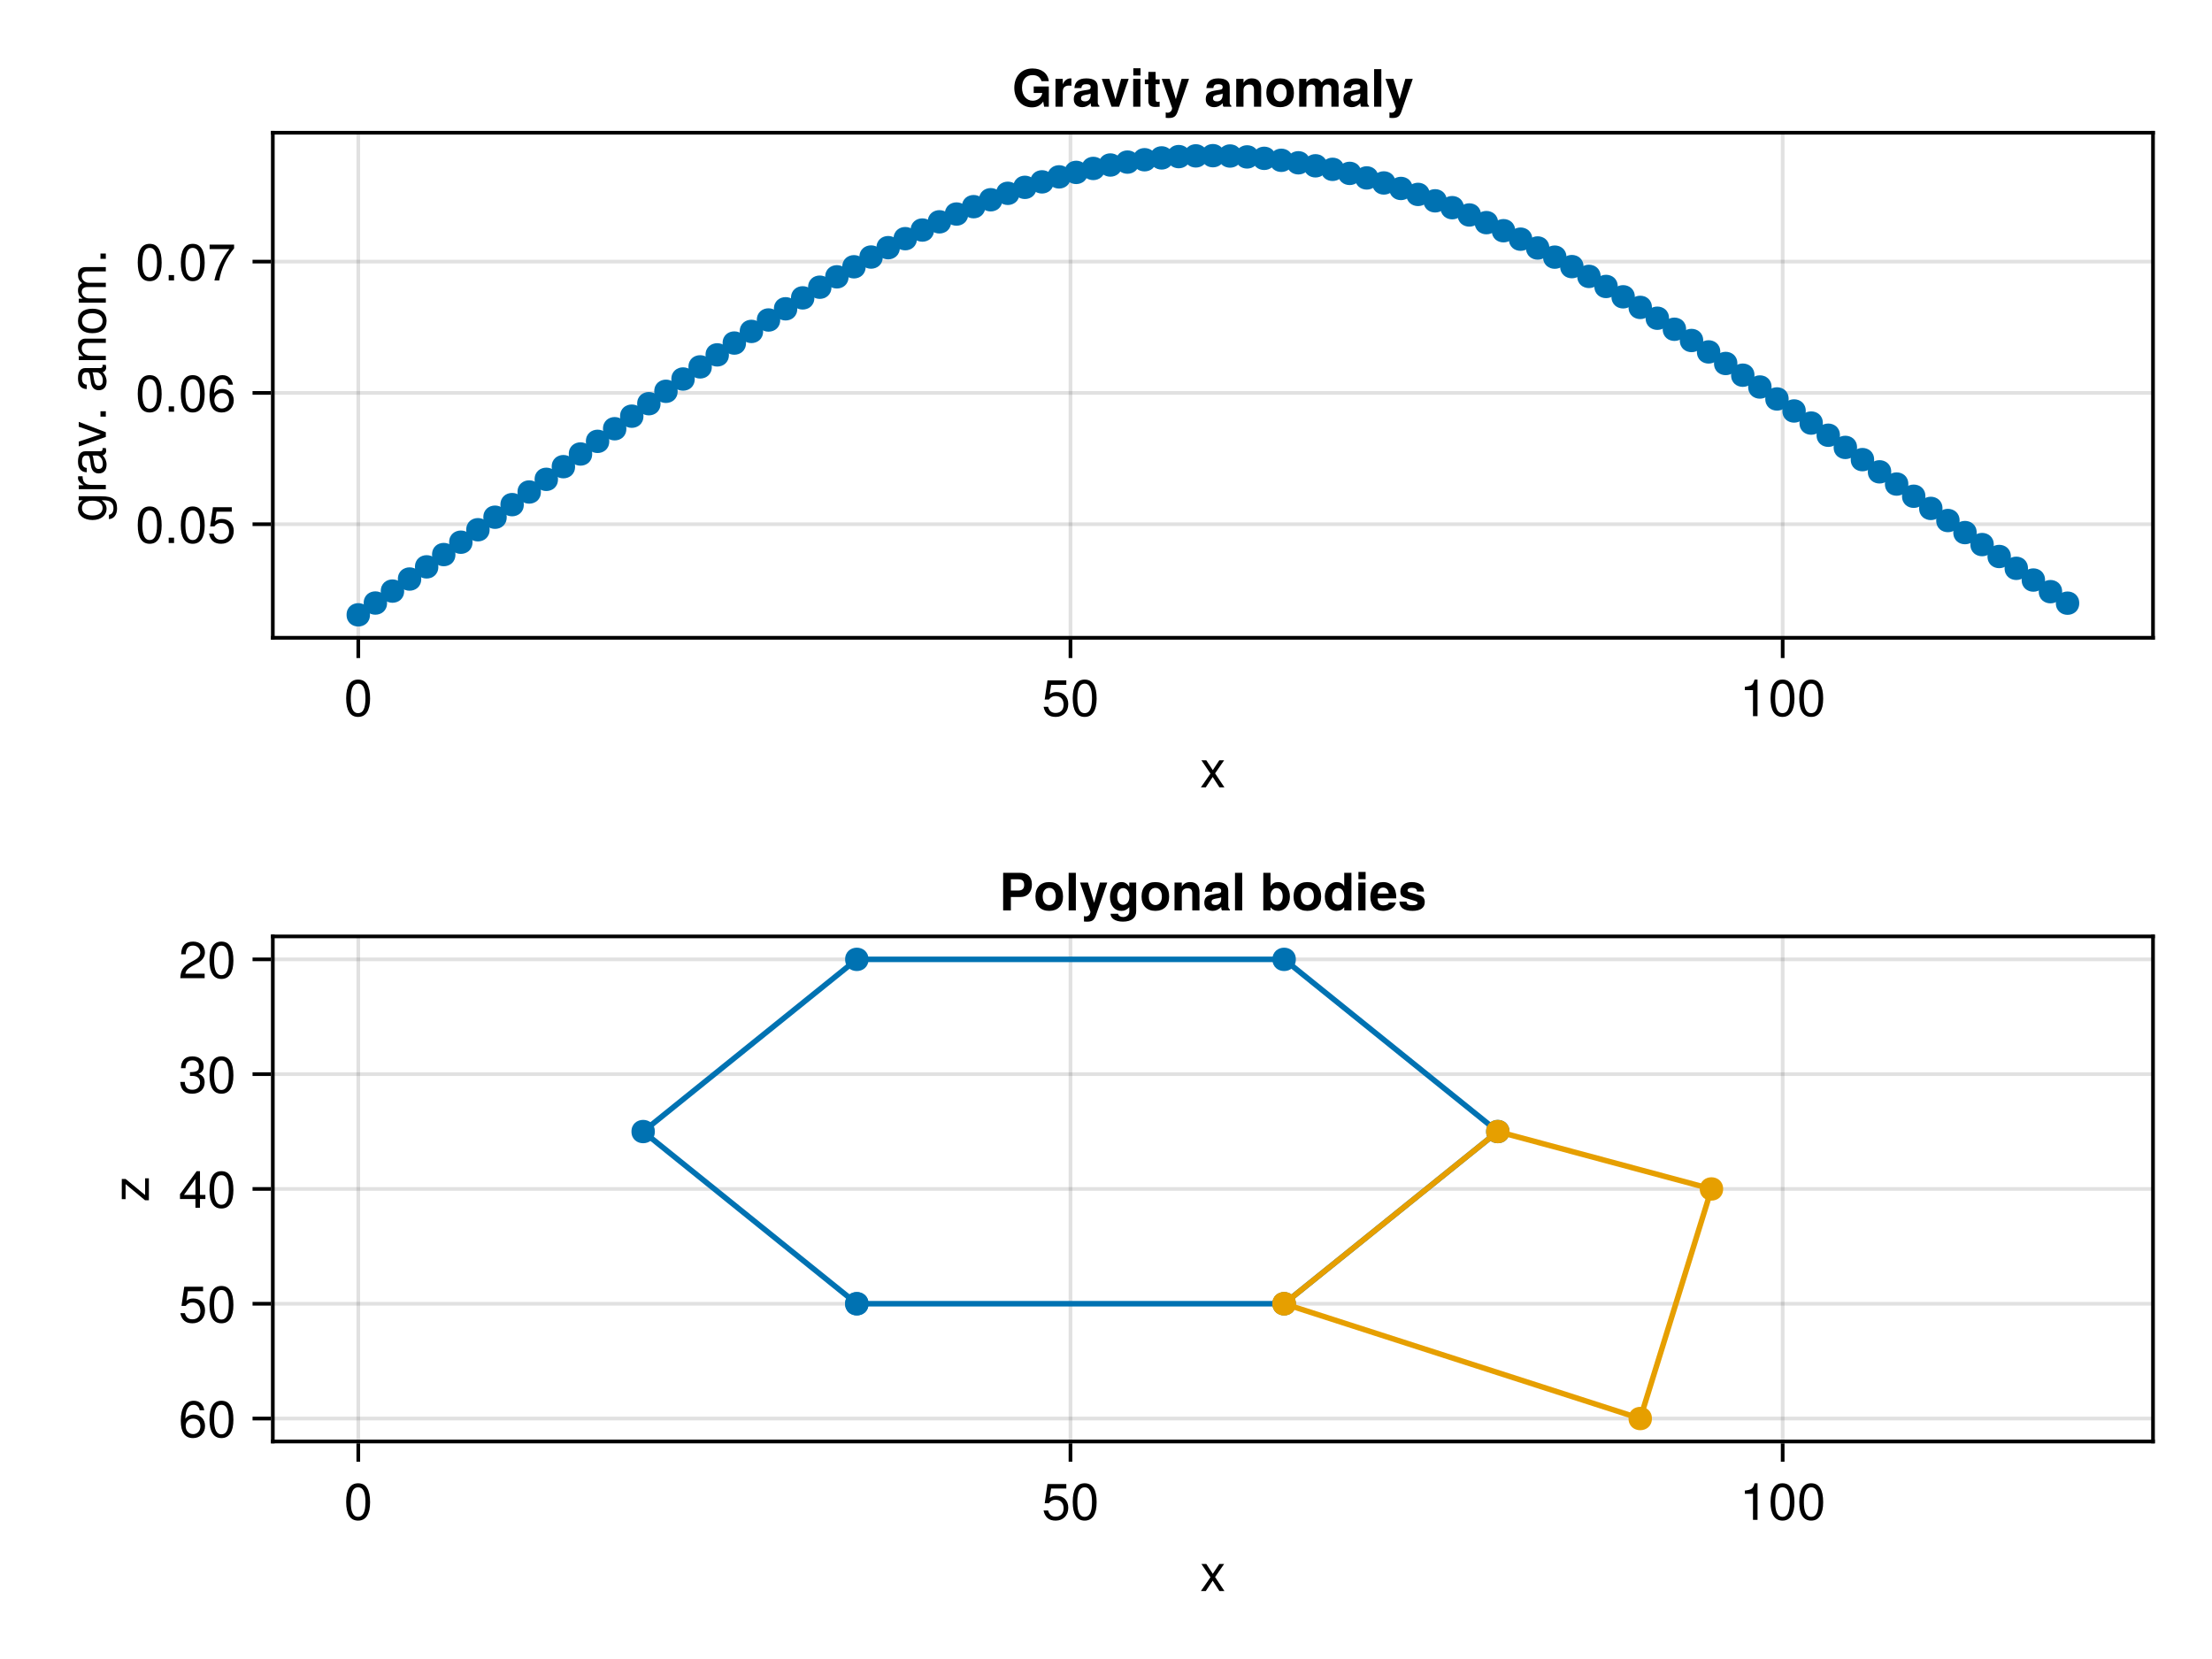 <?xml version="1.0" encoding="UTF-8"?>
<svg xmlns="http://www.w3.org/2000/svg" xmlns:xlink="http://www.w3.org/1999/xlink" width="600" height="450" viewBox="0 0 600 450">
<defs>
<g>
<g id="glyph-0-0-5c4b7d8c">
<path d="M 6.625 0 C 6.625 0 5.266 0 5.266 0 C 5.266 0 3.438 -2.812 3.438 -2.812 C 3.438 -2.812 1.562 0 1.562 0 C 1.562 0 0.234 0 0.234 0 C 0.234 0 2.828 -3.734 2.828 -3.734 C 2.828 -3.734 0.375 -7.344 0.375 -7.344 C 0.375 -7.344 1.703 -7.344 1.703 -7.344 C 1.703 -7.344 3.469 -4.672 3.469 -4.672 C 3.469 -4.672 5.234 -7.344 5.234 -7.344 C 5.234 -7.344 6.547 -7.344 6.547 -7.344 C 6.547 -7.344 4.094 -3.797 4.094 -3.797 C 4.094 -3.797 6.625 0 6.625 0 Z M 6.625 0 "/>
</g>
<g id="glyph-0-1-5c4b7d8c">
<path d="M 7.094 -4.781 C 7.094 -1.516 5.953 0.203 3.844 0.203 C 1.719 0.203 0.609 -1.516 0.609 -4.859 C 0.609 -8.188 1.703 -9.922 3.844 -9.922 C 6 -9.922 7.094 -8.219 7.094 -4.781 Z M 5.844 -4.891 C 5.844 -7.547 5.188 -8.828 3.844 -8.828 C 2.516 -8.828 1.859 -7.562 1.859 -4.844 C 1.859 -2.125 2.516 -0.812 3.828 -0.812 C 5.188 -0.812 5.844 -2.078 5.844 -4.891 Z M 5.844 -4.891 "/>
</g>
<g id="glyph-0-2-5c4b7d8c">
<path d="M 7.188 -3.297 C 7.188 -1.188 5.781 0.203 3.781 0.203 C 2.016 0.203 0.891 -0.578 0.484 -2.547 C 0.484 -2.547 1.719 -2.547 1.719 -2.547 C 2.016 -1.422 2.672 -0.875 3.75 -0.875 C 5.094 -0.875 5.922 -1.688 5.922 -3.125 C 5.922 -4.594 5.078 -5.453 3.75 -5.453 C 2.984 -5.453 2.5 -5.203 1.938 -4.516 C 1.938 -4.516 0.797 -4.516 0.797 -4.516 C 0.797 -4.516 1.547 -9.719 1.547 -9.719 C 1.547 -9.719 6.656 -9.719 6.656 -9.719 C 6.656 -9.719 6.656 -8.5 6.656 -8.5 C 6.656 -8.5 2.531 -8.5 2.531 -8.5 C 2.531 -8.5 2.141 -5.938 2.141 -5.938 C 2.719 -6.359 3.281 -6.531 3.969 -6.531 C 5.875 -6.531 7.188 -5.25 7.188 -3.297 Z M 7.188 -3.297 "/>
</g>
<g id="glyph-0-3-5c4b7d8c">
<path d="M 4.859 0 C 4.859 0 3.625 0 3.625 0 C 3.625 0 3.625 -7.062 3.625 -7.062 C 3.625 -7.062 1.422 -7.062 1.422 -7.062 C 1.422 -7.062 1.422 -7.953 1.422 -7.953 C 3.328 -8.188 3.609 -8.406 4.047 -9.922 C 4.047 -9.922 4.859 -9.922 4.859 -9.922 C 4.859 -9.922 4.859 0 4.859 0 Z M 4.859 0 "/>
</g>
<g id="glyph-0-4-5c4b7d8c">
<path d="M 2.672 0 C 2.672 0 1.219 0 1.219 0 C 1.219 0 1.219 -1.453 1.219 -1.453 C 1.219 -1.453 2.672 -1.453 2.672 -1.453 C 2.672 -1.453 2.672 0 2.672 0 Z M 2.672 0 "/>
</g>
<g id="glyph-0-5-5c4b7d8c">
<path d="M 7.156 -7.016 C 7.156 -5.797 6.438 -4.766 5.047 -4.016 C 5.047 -4.016 3.656 -3.266 3.656 -3.266 C 2.438 -2.547 1.984 -2.031 1.859 -1.219 C 1.859 -1.219 7.078 -1.219 7.078 -1.219 C 7.078 -1.219 7.078 0 7.078 0 C 7.078 0 0.469 0 0.469 0 C 0.594 -2.188 1.188 -3.125 3.266 -4.297 C 3.266 -4.297 4.547 -5.031 4.547 -5.031 C 5.438 -5.531 5.891 -6.203 5.891 -6.984 C 5.891 -8.047 5.047 -8.844 3.938 -8.844 C 2.719 -8.844 2.031 -8.141 1.938 -6.484 C 1.938 -6.484 0.703 -6.484 0.703 -6.484 C 0.766 -8.891 1.953 -9.922 3.969 -9.922 C 5.859 -9.922 7.156 -8.688 7.156 -7.016 Z M 7.156 -7.016 "/>
</g>
<g id="glyph-0-6-5c4b7d8c">
<path d="M 7.078 -2.891 C 7.078 -1.016 5.766 0.203 3.719 0.203 C 1.688 0.203 0.609 -0.781 0.453 -3 C 0.453 -3 1.688 -3 1.688 -3 C 1.766 -1.547 2.422 -0.875 3.766 -0.875 C 5.047 -0.875 5.828 -1.625 5.828 -2.875 C 5.828 -3.969 5.125 -4.625 3.766 -4.625 C 3.766 -4.625 3.094 -4.625 3.094 -4.625 C 3.094 -4.625 3.094 -5.656 3.094 -5.656 C 5.062 -5.656 5.531 -6.094 5.531 -7.156 C 5.531 -8.203 4.875 -8.844 3.781 -8.844 C 2.516 -8.844 1.922 -8.188 1.891 -6.719 C 1.891 -6.719 0.656 -6.719 0.656 -6.719 C 0.703 -8.828 1.766 -9.922 3.766 -9.922 C 5.656 -9.922 6.797 -8.906 6.797 -7.203 C 6.797 -6.203 6.328 -5.562 5.406 -5.188 C 6.594 -4.781 7.078 -4.094 7.078 -2.891 Z M 7.078 -2.891 "/>
</g>
<g id="glyph-0-7-5c4b7d8c">
<path d="M 7.281 -2.375 C 7.281 -2.375 5.812 -2.375 5.812 -2.375 C 5.812 -2.375 5.812 0 5.812 0 C 5.812 0 4.578 0 4.578 0 C 4.578 0 4.578 -2.375 4.578 -2.375 C 4.578 -2.375 0.391 -2.375 0.391 -2.375 C 0.391 -2.375 0.391 -3.688 0.391 -3.688 C 0.391 -3.688 4.906 -9.922 4.906 -9.922 C 4.906 -9.922 5.812 -9.922 5.812 -9.922 C 5.812 -9.922 5.812 -3.484 5.812 -3.484 C 5.812 -3.484 7.281 -3.484 7.281 -3.484 C 7.281 -3.484 7.281 -2.375 7.281 -2.375 Z M 4.578 -3.484 C 4.578 -3.484 4.578 -7.828 4.578 -7.828 C 4.578 -7.828 1.469 -3.484 1.469 -3.484 C 1.469 -3.484 4.578 -3.484 4.578 -3.484 Z M 4.578 -3.484 "/>
</g>
<g id="glyph-0-8-5c4b7d8c">
<path d="M 7.188 -3.078 C 7.188 -1.141 5.828 0.203 3.938 0.203 C 1.672 0.203 0.609 -1.422 0.609 -4.516 C 0.609 -7.984 1.844 -9.922 4.156 -9.922 C 5.672 -9.922 6.734 -8.953 6.969 -7.344 C 6.969 -7.344 5.734 -7.344 5.734 -7.344 C 5.547 -8.281 4.938 -8.828 4.078 -8.828 C 2.656 -8.828 1.875 -7.484 1.859 -5.062 C 2.391 -5.797 3.156 -6.172 4.141 -6.172 C 5.922 -6.172 7.188 -4.922 7.188 -3.078 Z M 5.922 -2.984 C 5.922 -4.312 5.188 -5.078 3.984 -5.078 C 2.766 -5.078 1.938 -4.281 1.938 -3.047 C 1.938 -1.781 2.797 -0.875 3.953 -0.875 C 5.078 -0.875 5.922 -1.734 5.922 -2.984 Z M 5.922 -2.984 "/>
</g>
<g id="glyph-1-0-5c4b7d8c">
<path d="M -1.203 -6.844 C 2.031 -6.844 3.047 -5.859 3.047 -3.562 C 3.047 -1.844 2.219 -0.766 0.844 -0.641 C 0.844 -0.641 0.844 -1.828 0.844 -1.828 C 1.734 -1.969 2.078 -2.688 2.078 -3.609 C 2.078 -4.969 1.328 -5.766 -0.609 -5.766 C -0.609 -5.766 -1.109 -5.766 -1.109 -5.766 C -0.188 -5 0.203 -4.359 0.203 -3.438 C 0.203 -1.703 -1.281 -0.406 -3.594 -0.406 C -5.984 -0.406 -7.547 -1.672 -7.547 -3.531 C -7.547 -4.469 -7.141 -5.188 -6.266 -5.766 C -6.266 -5.766 -7.344 -5.766 -7.344 -5.766 C -7.344 -5.766 -7.344 -6.844 -7.344 -6.844 C -7.344 -6.844 -1.203 -6.844 -1.203 -6.844 Z M -3.625 -5.656 C -5.406 -5.656 -6.469 -4.906 -6.469 -3.656 C -6.469 -2.406 -5.438 -1.625 -3.672 -1.625 C -1.891 -1.625 -0.875 -2.391 -0.875 -3.672 C -0.875 -4.906 -1.875 -5.656 -3.625 -5.656 Z M -3.625 -5.656 "/>
</g>
<g id="glyph-2-0-5c4b7d8c">
<path d="M -6.312 -4.5 C -6.281 -2.688 -5.453 -2.141 -3.812 -2.141 C -3.812 -2.141 0 -2.141 0 -2.141 C 0 -2.141 0 -0.984 0 -0.984 C 0 -0.984 -7.344 -0.984 -7.344 -0.984 C -7.344 -0.984 -7.344 -2.047 -7.344 -2.047 C -7.344 -2.047 -6 -2.047 -6 -2.047 C -7.094 -2.719 -7.547 -3.297 -7.547 -4.047 C -7.547 -4.203 -7.531 -4.297 -7.5 -4.5 C -7.5 -4.5 -6.312 -4.5 -6.312 -4.5 Z M -6.312 -4.5 "/>
</g>
<g id="glyph-3-0-5c4b7d8c">
<path d="M -0.031 -7.484 C 0.062 -7.109 0.094 -6.938 0.094 -6.688 C 0.094 -6.125 -0.312 -5.609 -0.875 -5.484 C -0.188 -4.844 0.203 -3.938 0.203 -3 C 0.203 -1.516 -0.578 -0.594 -1.906 -0.594 C -2.797 -0.594 -3.453 -1.016 -3.812 -1.875 C -3.984 -2.328 -4.047 -2.578 -4.25 -4.234 C -4.375 -5.156 -4.578 -5.453 -5.062 -5.453 C -5.062 -5.453 -5.375 -5.453 -5.375 -5.453 C -6.078 -5.453 -6.469 -4.859 -6.469 -3.812 C -6.469 -2.719 -6.062 -2.188 -5.172 -2.094 C -5.172 -2.094 -5.172 -0.906 -5.172 -0.906 C -6.859 -0.984 -7.547 -2.078 -7.547 -3.844 C -7.547 -5.656 -6.844 -6.609 -5.547 -6.609 C -5.547 -6.609 -1.453 -6.609 -1.453 -6.609 C -1.094 -6.609 -0.875 -6.828 -0.875 -7.234 C -0.875 -7.312 -0.875 -7.359 -0.906 -7.484 C -0.906 -7.484 -0.031 -7.484 -0.031 -7.484 Z M -2.531 -5.453 C -2.531 -5.453 -3.625 -5.453 -3.625 -5.453 C -3.438 -5.047 -3.391 -4.797 -3.219 -3.562 C -3.031 -2.328 -2.703 -1.812 -1.938 -1.812 C -1.141 -1.812 -0.812 -2.344 -0.812 -3.25 C -0.812 -4.375 -1.484 -5.453 -2.531 -5.453 Z M -2.531 -5.453 "/>
</g>
<g id="glyph-4-0-5c4b7d8c">
<path d="M -7.344 -6.797 C -7.344 -6.797 0 -3.984 0 -3.984 C 0 -3.984 0 -2.719 0 -2.719 C 0 -2.719 -7.344 -0.141 -7.344 -0.141 C -7.344 -0.141 -7.344 -1.453 -7.344 -1.453 C -7.344 -1.453 -1.391 -3.422 -1.391 -3.422 C -1.391 -3.422 -7.344 -5.484 -7.344 -5.484 C -7.344 -5.484 -7.344 -6.797 -7.344 -6.797 Z M -7.344 -6.797 "/>
</g>
<g id="glyph-5-0-5c4b7d8c">
<path d="M 0 -2.672 C 0 -2.672 0 -1.219 0 -1.219 C 0 -1.219 -1.453 -1.219 -1.453 -1.219 C -1.453 -1.219 -1.453 -2.672 -1.453 -2.672 C -1.453 -2.672 0 -2.672 0 -2.672 Z M 0 -2.672 "/>
</g>
<g id="glyph-6-0-5c4b7d8c">
</g>
<g id="glyph-7-0-5c4b7d8c">
<path d="M -0.031 -7.484 C 0.062 -7.109 0.094 -6.938 0.094 -6.688 C 0.094 -6.125 -0.312 -5.609 -0.875 -5.484 C -0.188 -4.844 0.203 -3.938 0.203 -3 C 0.203 -1.516 -0.578 -0.594 -1.906 -0.594 C -2.797 -0.594 -3.453 -1.016 -3.812 -1.875 C -3.984 -2.328 -4.047 -2.578 -4.25 -4.234 C -4.375 -5.156 -4.578 -5.453 -5.062 -5.453 C -5.062 -5.453 -5.375 -5.453 -5.375 -5.453 C -6.078 -5.453 -6.469 -4.859 -6.469 -3.812 C -6.469 -2.719 -6.062 -2.188 -5.172 -2.094 C -5.172 -2.094 -5.172 -0.906 -5.172 -0.906 C -6.859 -0.984 -7.547 -2.078 -7.547 -3.844 C -7.547 -5.656 -6.844 -6.609 -5.547 -6.609 C -5.547 -6.609 -1.453 -6.609 -1.453 -6.609 C -1.094 -6.609 -0.875 -6.828 -0.875 -7.234 C -0.875 -7.312 -0.875 -7.359 -0.906 -7.484 C -0.906 -7.484 -0.031 -7.484 -0.031 -7.484 Z M -2.531 -5.453 C -2.531 -5.453 -3.625 -5.453 -3.625 -5.453 C -3.438 -5.047 -3.391 -4.797 -3.219 -3.562 C -3.031 -2.328 -2.703 -1.812 -1.938 -1.812 C -1.141 -1.812 -0.812 -2.344 -0.812 -3.25 C -0.812 -4.375 -1.484 -5.453 -2.531 -5.453 Z M -2.531 -5.453 "/>
</g>
<g id="glyph-8-0-5c4b7d8c">
<path d="M 0 -6.812 C 0 -6.812 0 -5.656 0 -5.656 C 0 -5.656 -5.078 -5.656 -5.078 -5.656 C -5.969 -5.656 -6.531 -5.062 -6.531 -4.141 C -6.531 -2.953 -5.547 -2.141 -4.047 -2.141 C -4.047 -2.141 0 -2.141 0 -2.141 C 0 -2.141 0 -0.984 0 -0.984 C 0 -0.984 -7.344 -0.984 -7.344 -0.984 C -7.344 -0.984 -7.344 -2.062 -7.344 -2.062 C -7.344 -2.062 -6.109 -2.062 -6.109 -2.062 C -7.125 -2.703 -7.547 -3.406 -7.547 -4.5 C -7.547 -5.906 -6.766 -6.812 -5.547 -6.812 C -5.547 -6.812 0 -6.812 0 -6.812 Z M 0 -6.812 "/>
</g>
<g id="glyph-9-0-5c4b7d8c">
<path d="M -3.609 -7.141 C -1.203 -7.141 0.203 -5.875 0.203 -3.828 C 0.203 -1.734 -1.203 -0.5 -3.672 -0.5 C -6.125 -0.5 -7.547 -1.75 -7.547 -3.812 C -7.547 -5.922 -6.141 -7.141 -3.609 -7.141 Z M -3.625 -5.922 C -5.453 -5.922 -6.469 -5.141 -6.469 -3.828 C -6.469 -2.516 -5.438 -1.719 -3.672 -1.719 C -1.891 -1.719 -0.875 -2.516 -0.875 -3.828 C -0.875 -5.109 -1.906 -5.922 -3.625 -5.922 Z M -3.625 -5.922 "/>
</g>
<g id="glyph-10-0-5c4b7d8c">
<path d="M 0 -10.641 C 0 -10.641 0 -9.484 0 -9.484 C 0 -9.484 -5.047 -9.484 -5.047 -9.484 C -5.984 -9.484 -6.531 -8.984 -6.531 -8.141 C -6.531 -7.188 -5.672 -6.391 -4.609 -6.391 C -4.609 -6.391 0 -6.391 0 -6.391 C 0 -6.391 0 -5.234 0 -5.234 C 0 -5.234 -5.047 -5.234 -5.047 -5.234 C -5.984 -5.234 -6.531 -4.75 -6.531 -3.875 C -6.531 -2.922 -5.672 -2.156 -4.609 -2.156 C -4.609 -2.156 0 -2.156 0 -2.156 C 0 -2.156 0 -1 0 -1 C 0 -1 -7.344 -1 -7.344 -1 C -7.344 -1 -7.344 -2.062 -7.344 -2.062 C -7.344 -2.062 -6.297 -2.062 -6.297 -2.062 C -7.188 -2.688 -7.547 -3.328 -7.547 -4.312 C -7.547 -5.266 -7.203 -5.859 -6.422 -6.281 C -7.25 -6.969 -7.547 -7.562 -7.547 -8.547 C -7.547 -9.906 -6.812 -10.641 -5.5 -10.641 C -5.5 -10.641 0 -10.641 0 -10.641 Z M 0 -10.641 "/>
</g>
<g id="glyph-11-0-5c4b7d8c">
<path d="M 0 -2.672 C 0 -2.672 0 -1.219 0 -1.219 C 0 -1.219 -1.453 -1.219 -1.453 -1.219 C -1.453 -1.219 -1.453 -2.672 -1.453 -2.672 C -1.453 -2.672 0 -2.672 0 -2.672 Z M 0 -2.672 "/>
</g>
<g id="glyph-12-0-5c4b7d8c">
<path d="M 7.188 -3.297 C 7.188 -1.188 5.781 0.203 3.781 0.203 C 2.016 0.203 0.891 -0.578 0.484 -2.547 C 0.484 -2.547 1.719 -2.547 1.719 -2.547 C 2.016 -1.422 2.672 -0.875 3.75 -0.875 C 5.094 -0.875 5.922 -1.688 5.922 -3.125 C 5.922 -4.594 5.078 -5.453 3.75 -5.453 C 2.984 -5.453 2.5 -5.203 1.938 -4.516 C 1.938 -4.516 0.797 -4.516 0.797 -4.516 C 0.797 -4.516 1.547 -9.719 1.547 -9.719 C 1.547 -9.719 6.656 -9.719 6.656 -9.719 C 6.656 -9.719 6.656 -8.5 6.656 -8.5 C 6.656 -8.5 2.531 -8.5 2.531 -8.5 C 2.531 -8.5 2.141 -5.938 2.141 -5.938 C 2.719 -6.359 3.281 -6.531 3.969 -6.531 C 5.875 -6.531 7.188 -5.25 7.188 -3.297 Z M 7.188 -3.297 "/>
</g>
<g id="glyph-12-1-5c4b7d8c">
<path d="M 7.188 -3.078 C 7.188 -1.141 5.828 0.203 3.938 0.203 C 1.672 0.203 0.609 -1.422 0.609 -4.516 C 0.609 -7.984 1.844 -9.922 4.156 -9.922 C 5.672 -9.922 6.734 -8.953 6.969 -7.344 C 6.969 -7.344 5.734 -7.344 5.734 -7.344 C 5.547 -8.281 4.938 -8.828 4.078 -8.828 C 2.656 -8.828 1.875 -7.484 1.859 -5.062 C 2.391 -5.797 3.156 -6.172 4.141 -6.172 C 5.922 -6.172 7.188 -4.922 7.188 -3.078 Z M 5.922 -2.984 C 5.922 -4.312 5.188 -5.078 3.984 -5.078 C 2.766 -5.078 1.938 -4.281 1.938 -3.047 C 1.938 -1.781 2.797 -0.875 3.953 -0.875 C 5.078 -0.875 5.922 -1.734 5.922 -2.984 Z M 5.922 -2.984 "/>
</g>
<g id="glyph-12-2-5c4b7d8c">
<path d="M 7.281 -8.688 C 5.188 -6.203 3.797 -3.203 3.25 0 C 3.25 0 1.938 0 1.938 0 C 2.625 -3.109 4.031 -6 6 -8.5 C 6 -8.5 0.641 -8.5 0.641 -8.5 C 0.641 -8.5 0.641 -9.719 0.641 -9.719 C 0.641 -9.719 7.281 -9.719 7.281 -9.719 C 7.281 -9.719 7.281 -8.688 7.281 -8.688 Z M 7.281 -8.688 "/>
</g>
<g id="glyph-13-0-5c4b7d8c">
<path d="M 9.953 0 C 9.953 0 8.688 0 8.688 0 C 8.688 0 8.438 -1.406 8.438 -1.406 C 7.656 -0.328 6.734 0.172 5.359 0.172 C 2.609 0.172 0.594 -2.016 0.594 -5.109 C 0.594 -8.281 2.594 -10.375 5.531 -10.375 C 8 -10.375 9.703 -9.047 9.953 -6.938 C 9.953 -6.938 7.984 -6.938 7.984 -6.938 C 7.578 -8.141 6.688 -8.578 5.547 -8.578 C 3.766 -8.578 2.688 -7.344 2.688 -5.141 C 2.688 -3.031 3.906 -1.625 5.594 -1.625 C 6.844 -1.625 8.047 -2.469 8.188 -3.734 C 8.188 -3.734 5.859 -3.734 5.859 -3.734 C 5.859 -3.734 5.859 -5.484 5.859 -5.484 C 5.859 -5.484 9.953 -5.484 9.953 -5.484 C 9.953 -5.484 9.953 0 9.953 0 Z M 9.953 0 "/>
</g>
<g id="glyph-13-1-5c4b7d8c">
<path d="M 5.188 -5.688 C 4.906 -5.719 4.781 -5.734 4.562 -5.734 C 3.422 -5.734 2.844 -5.172 2.844 -4.016 C 2.844 -4.016 2.844 0 2.844 0 C 2.844 0 0.875 0 0.875 0 C 0.875 0 0.875 -7.562 0.875 -7.562 C 0.875 -7.562 2.844 -7.562 2.844 -7.562 C 2.844 -7.562 2.844 -6.078 2.844 -6.078 C 3.266 -7.094 4.047 -7.688 4.938 -7.688 C 5 -7.688 5.062 -7.688 5.188 -7.672 C 5.188 -7.672 5.188 -5.688 5.188 -5.688 Z M 5.188 -5.688 "/>
</g>
<g id="glyph-13-2-5c4b7d8c">
<path d="M 7.344 0 C 7.344 0 5.203 0 5.203 0 C 5.031 -0.219 4.984 -0.562 4.984 -0.953 C 4.297 -0.234 3.531 0.125 2.688 0.125 C 1.422 0.125 0.391 -0.578 0.391 -2.047 C 0.391 -3.422 1.125 -4.062 2.625 -4.328 C 2.625 -4.328 3.406 -4.469 3.406 -4.469 C 4.375 -4.641 4.969 -4.547 4.969 -5.344 C 4.969 -5.859 4.594 -6.109 3.844 -6.109 C 2.875 -6.109 2.547 -5.859 2.453 -5.062 C 2.453 -5.062 0.562 -5.062 0.562 -5.062 C 0.688 -6.812 1.75 -7.688 3.797 -7.688 C 5.844 -7.688 6.891 -6.906 6.891 -5.359 C 6.891 -5.359 6.891 -1.156 6.891 -1.156 C 6.891 -0.766 6.984 -0.562 7.344 -0.234 C 7.344 -0.234 7.344 0 7.344 0 Z M 4.969 -3.234 C 4.969 -3.234 4.969 -3.562 4.969 -3.562 C 4.75 -3.453 4.656 -3.438 4.141 -3.328 C 4.141 -3.328 3.469 -3.203 3.469 -3.203 C 2.656 -3.047 2.359 -2.844 2.359 -2.266 C 2.359 -1.703 2.766 -1.453 3.422 -1.453 C 4.406 -1.453 4.969 -2.094 4.969 -3.234 Z M 4.969 -3.234 "/>
</g>
<g id="glyph-13-3-5c4b7d8c">
<path d="M 7.5 -7.562 C 7.5 -7.562 4.906 0 4.906 0 C 4.906 0 2.844 0 2.844 0 C 2.844 0 0.203 -7.562 0.203 -7.562 C 0.203 -7.562 2.266 -7.562 2.266 -7.562 C 2.266 -7.562 3.906 -2.031 3.906 -2.031 C 3.906 -2.031 5.438 -7.562 5.438 -7.562 C 5.438 -7.562 7.5 -7.562 7.5 -7.562 Z M 7.5 -7.562 "/>
</g>
<g id="glyph-13-4-5c4b7d8c">
<path d="M 2.891 0 C 2.891 0 0.938 0 0.938 0 C 0.938 0 0.938 -7.562 0.938 -7.562 C 0.938 -7.562 2.891 -7.562 2.891 -7.562 C 2.891 -7.562 2.891 0 2.891 0 Z M 2.922 -8.469 C 2.922 -8.469 0.969 -8.469 0.969 -8.469 C 0.969 -8.469 0.969 -10.438 0.969 -10.438 C 0.969 -10.438 2.922 -10.438 2.922 -10.438 C 2.922 -10.438 2.922 -8.469 2.922 -8.469 Z M 2.922 -8.469 "/>
</g>
<g id="glyph-13-5-5c4b7d8c">
<path d="M 4.219 0 C 3.859 0.016 3.516 0.062 3.078 0.062 C 1.797 0.062 1.156 -0.438 1.156 -1.625 C 1.156 -1.625 1.156 -6.109 1.156 -6.109 C 1.156 -6.109 0.203 -6.109 0.203 -6.109 C 0.203 -6.109 0.203 -7.406 0.203 -7.406 C 0.203 -7.406 1.156 -7.406 1.156 -7.406 C 1.156 -7.406 1.156 -9.438 1.156 -9.438 C 1.156 -9.438 3.125 -9.438 3.125 -9.438 C 3.125 -9.438 3.125 -7.406 3.125 -7.406 C 3.125 -7.406 4.219 -7.406 4.219 -7.406 C 4.219 -7.406 4.219 -6.109 4.219 -6.109 C 4.219 -6.109 3.125 -6.109 3.125 -6.109 C 3.125 -6.109 3.125 -2.156 3.125 -2.156 C 3.125 -1.484 3.25 -1.328 3.766 -1.328 C 3.906 -1.328 4.016 -1.344 4.219 -1.375 C 4.219 -1.375 4.219 0 4.219 0 Z M 4.219 0 "/>
</g>
<g id="glyph-13-6-5c4b7d8c">
<path d="M 7.531 -7.562 C 7.531 -7.562 4.422 1.391 4.422 1.391 C 3.906 2.828 3.219 3.062 1.906 3.062 C 1.672 3.062 1.5 3.047 1.203 3.016 C 1.203 3.016 1.203 1.547 1.203 1.547 C 1.453 1.609 1.562 1.625 1.719 1.625 C 2.406 1.625 2.938 1.078 2.938 0.359 C 2.938 0.359 2.938 0.328 2.938 0.328 C 2.938 0.328 0.125 -7.562 0.125 -7.562 C 0.125 -7.562 2.281 -7.562 2.281 -7.562 C 2.281 -7.562 3.953 -2.062 3.953 -2.062 C 3.953 -2.062 5.516 -7.562 5.516 -7.562 C 5.516 -7.562 7.531 -7.562 7.531 -7.562 Z M 7.531 -7.562 "/>
</g>
<g id="glyph-13-7-5c4b7d8c">
</g>
<g id="glyph-13-8-5c4b7d8c">
<path d="M 7.641 0 C 7.641 0 5.688 0 5.688 0 C 5.688 0 5.688 -4.656 5.688 -4.656 C 5.688 -5.562 5.266 -6.016 4.422 -6.016 C 3.469 -6.016 2.844 -5.438 2.844 -4.531 C 2.844 -4.531 2.844 0 2.844 0 C 2.844 0 0.875 0 0.875 0 C 0.875 0 0.875 -7.562 0.875 -7.562 C 0.875 -7.562 2.844 -7.562 2.844 -7.562 C 2.844 -7.562 2.844 -6.469 2.844 -6.469 C 3.406 -7.312 4.094 -7.688 5.109 -7.688 C 6.719 -7.688 7.641 -6.734 7.641 -5.062 C 7.641 -5.062 7.641 0 7.641 0 Z M 7.641 0 "/>
</g>
<g id="glyph-13-9-5c4b7d8c">
<path d="M 7.969 -3.719 C 7.969 -1.297 6.531 0.125 4.234 0.125 C 1.906 0.125 0.484 -1.281 0.484 -3.781 C 0.484 -6.266 1.906 -7.688 4.219 -7.688 C 6.578 -7.688 7.969 -6.281 7.969 -3.719 Z M 6 -3.75 C 6 -5.234 5.312 -6.109 4.234 -6.109 C 3.156 -6.109 2.453 -5.219 2.453 -3.781 C 2.453 -2.344 3.156 -1.453 4.234 -1.453 C 5.281 -1.453 6 -2.344 6 -3.75 Z M 6 -3.75 "/>
</g>
<g id="glyph-13-10-5c4b7d8c">
<path d="M 11.531 0 C 11.531 0 9.578 0 9.578 0 C 9.578 0 9.578 -5.047 9.578 -5.047 C 9.578 -5.641 9.172 -6.016 8.516 -6.016 C 7.672 -6.016 7.172 -5.453 7.172 -4.531 C 7.172 -4.531 7.172 0 7.172 0 C 7.172 0 5.203 0 5.203 0 C 5.203 0 5.203 -5.047 5.203 -5.047 C 5.203 -5.641 4.797 -6.016 4.141 -6.016 C 3.297 -6.016 2.797 -5.453 2.797 -4.531 C 2.797 -4.531 2.797 0 2.797 0 C 2.797 0 0.844 0 0.844 0 C 0.844 0 0.844 -7.562 0.844 -7.562 C 0.844 -7.562 2.781 -7.562 2.781 -7.562 C 2.781 -7.562 2.781 -6.625 2.781 -6.625 C 3.438 -7.391 3.984 -7.688 4.859 -7.688 C 5.797 -7.688 6.547 -7.281 6.922 -6.562 C 7.5 -7.344 8.172 -7.688 9.125 -7.688 C 10.641 -7.688 11.531 -6.812 11.531 -5.344 C 11.531 -5.344 11.531 0 11.531 0 Z M 11.531 0 "/>
</g>
<g id="glyph-13-11-5c4b7d8c">
<path d="M 2.891 0 C 2.891 0 0.938 0 0.938 0 C 0.938 0 0.938 -10.203 0.938 -10.203 C 0.938 -10.203 2.891 -10.203 2.891 -10.203 C 2.891 -10.203 2.891 0 2.891 0 Z M 2.891 0 "/>
</g>
<g id="glyph-14-0-5c4b7d8c">
<path d="M 0 -6.391 C 0 -6.391 0 -0.438 0 -0.438 C 0 -0.438 -1.047 -0.438 -1.047 -0.438 C -1.047 -0.438 -6.312 -4.812 -6.312 -4.812 C -6.312 -4.812 -6.312 -0.734 -6.312 -0.734 C -6.312 -0.734 -7.344 -0.734 -7.344 -0.734 C -7.344 -0.734 -7.344 -6.203 -7.344 -6.203 C -7.344 -6.203 -6.297 -6.203 -6.297 -6.203 C -6.297 -6.203 -1.016 -1.844 -1.016 -1.844 C -1.016 -1.844 -1.016 -6.391 -1.016 -6.391 C -1.016 -6.391 0 -6.391 0 -6.391 Z M 0 -6.391 "/>
</g>
<g id="glyph-15-0-5c4b7d8c">
<path d="M 7.094 -4.781 C 7.094 -1.516 5.953 0.203 3.844 0.203 C 1.719 0.203 0.609 -1.516 0.609 -4.859 C 0.609 -8.188 1.703 -9.922 3.844 -9.922 C 6 -9.922 7.094 -8.219 7.094 -4.781 Z M 5.844 -4.891 C 5.844 -7.547 5.188 -8.828 3.844 -8.828 C 2.516 -8.828 1.859 -7.562 1.859 -4.844 C 1.859 -2.125 2.516 -0.812 3.828 -0.812 C 5.188 -0.812 5.844 -2.078 5.844 -4.891 Z M 5.844 -4.891 "/>
</g>
<g id="glyph-16-0-5c4b7d8c">
<path d="M 8.859 -7.047 C 8.859 -4.969 7.656 -3.641 5.781 -3.641 C 5.781 -3.641 3.156 -3.641 3.156 -3.641 C 3.156 -3.641 3.156 0 3.156 0 C 3.156 0 1.062 0 1.062 0 C 1.062 0 1.062 -10.203 1.062 -10.203 C 1.062 -10.203 5.578 -10.203 5.578 -10.203 C 7.703 -10.203 8.859 -9.094 8.859 -7.047 Z M 6.766 -6.922 C 6.766 -7.969 6.25 -8.453 5.125 -8.453 C 5.125 -8.453 3.156 -8.453 3.156 -8.453 C 3.156 -8.453 3.156 -5.391 3.156 -5.391 C 3.156 -5.391 5.125 -5.391 5.125 -5.391 C 6.25 -5.391 6.766 -5.875 6.766 -6.922 Z M 6.766 -6.922 "/>
</g>
<g id="glyph-16-1-5c4b7d8c">
<path d="M 7.969 -3.719 C 7.969 -1.297 6.531 0.125 4.234 0.125 C 1.906 0.125 0.484 -1.281 0.484 -3.781 C 0.484 -6.266 1.906 -7.688 4.219 -7.688 C 6.578 -7.688 7.969 -6.281 7.969 -3.719 Z M 6 -3.75 C 6 -5.234 5.312 -6.109 4.234 -6.109 C 3.156 -6.109 2.453 -5.219 2.453 -3.781 C 2.453 -2.344 3.156 -1.453 4.234 -1.453 C 5.281 -1.453 6 -2.344 6 -3.75 Z M 6 -3.75 "/>
</g>
<g id="glyph-16-2-5c4b7d8c">
<path d="M 2.891 0 C 2.891 0 0.938 0 0.938 0 C 0.938 0 0.938 -10.203 0.938 -10.203 C 0.938 -10.203 2.891 -10.203 2.891 -10.203 C 2.891 -10.203 2.891 0 2.891 0 Z M 2.891 0 "/>
</g>
<g id="glyph-16-3-5c4b7d8c">
<path d="M 7.531 -7.562 C 7.531 -7.562 4.422 1.391 4.422 1.391 C 3.906 2.828 3.219 3.062 1.906 3.062 C 1.672 3.062 1.5 3.047 1.203 3.016 C 1.203 3.016 1.203 1.547 1.203 1.547 C 1.453 1.609 1.562 1.625 1.719 1.625 C 2.406 1.625 2.938 1.078 2.938 0.359 C 2.938 0.359 2.938 0.328 2.938 0.328 C 2.938 0.328 0.125 -7.562 0.125 -7.562 C 0.125 -7.562 2.281 -7.562 2.281 -7.562 C 2.281 -7.562 3.953 -2.062 3.953 -2.062 C 3.953 -2.062 5.516 -7.562 5.516 -7.562 C 5.516 -7.562 7.531 -7.562 7.531 -7.562 Z M 7.531 -7.562 "/>
</g>
<g id="glyph-16-4-5c4b7d8c">
<path d="M 7.578 0.25 C 7.578 2.031 6.266 3.047 3.969 3.047 C 1.906 3.047 0.656 2.141 0.625 0.906 C 0.625 0.906 2.656 0.906 2.656 0.906 C 2.812 1.484 3.297 1.797 4.047 1.797 C 5.031 1.797 5.719 1.156 5.719 0.25 C 5.719 0.25 5.719 -0.875 5.719 -0.875 C 4.984 -0.141 4.453 0.125 3.562 0.125 C 1.703 0.125 0.469 -1.344 0.469 -3.703 C 0.469 -6.031 1.812 -7.688 3.609 -7.688 C 4.484 -7.688 5.125 -7.297 5.719 -6.391 C 5.719 -6.391 5.719 -7.562 5.719 -7.562 C 5.719 -7.562 7.578 -7.562 7.578 -7.562 C 7.578 -7.562 7.578 0.25 7.578 0.25 Z M 5.734 -3.719 C 5.734 -5.125 5.016 -6.047 4.031 -6.047 C 3.078 -6.047 2.438 -5.156 2.438 -3.719 C 2.438 -2.359 3.078 -1.516 4 -1.516 C 5.031 -1.516 5.734 -2.359 5.734 -3.719 Z M 5.734 -3.719 "/>
</g>
<g id="glyph-16-5-5c4b7d8c">
<path d="M 7.641 0 C 7.641 0 5.688 0 5.688 0 C 5.688 0 5.688 -4.656 5.688 -4.656 C 5.688 -5.562 5.266 -6.016 4.422 -6.016 C 3.469 -6.016 2.844 -5.438 2.844 -4.531 C 2.844 -4.531 2.844 0 2.844 0 C 2.844 0 0.875 0 0.875 0 C 0.875 0 0.875 -7.562 0.875 -7.562 C 0.875 -7.562 2.844 -7.562 2.844 -7.562 C 2.844 -7.562 2.844 -6.469 2.844 -6.469 C 3.406 -7.312 4.094 -7.688 5.109 -7.688 C 6.719 -7.688 7.641 -6.734 7.641 -5.062 C 7.641 -5.062 7.641 0 7.641 0 Z M 7.641 0 "/>
</g>
<g id="glyph-16-6-5c4b7d8c">
<path d="M 7.344 0 C 7.344 0 5.203 0 5.203 0 C 5.031 -0.219 4.984 -0.562 4.984 -0.953 C 4.297 -0.234 3.531 0.125 2.688 0.125 C 1.422 0.125 0.391 -0.578 0.391 -2.047 C 0.391 -3.422 1.125 -4.062 2.625 -4.328 C 2.625 -4.328 3.406 -4.469 3.406 -4.469 C 4.375 -4.641 4.969 -4.547 4.969 -5.344 C 4.969 -5.859 4.594 -6.109 3.844 -6.109 C 2.875 -6.109 2.547 -5.859 2.453 -5.062 C 2.453 -5.062 0.562 -5.062 0.562 -5.062 C 0.688 -6.812 1.75 -7.688 3.797 -7.688 C 5.844 -7.688 6.891 -6.906 6.891 -5.359 C 6.891 -5.359 6.891 -1.156 6.891 -1.156 C 6.891 -0.766 6.984 -0.562 7.344 -0.234 C 7.344 -0.234 7.344 0 7.344 0 Z M 4.969 -3.234 C 4.969 -3.234 4.969 -3.562 4.969 -3.562 C 4.75 -3.453 4.656 -3.438 4.141 -3.328 C 4.141 -3.328 3.469 -3.203 3.469 -3.203 C 2.656 -3.047 2.359 -2.844 2.359 -2.266 C 2.359 -1.703 2.766 -1.453 3.422 -1.453 C 4.406 -1.453 4.969 -2.094 4.969 -3.234 Z M 4.969 -3.234 "/>
</g>
<g id="glyph-16-7-5c4b7d8c">
</g>
<g id="glyph-16-8-5c4b7d8c">
<path d="M 8.047 -3.688 C 8.047 -1.406 6.672 0.125 4.875 0.125 C 3.922 0.125 3.266 -0.219 2.781 -0.875 C 2.781 -0.875 2.781 0 2.781 0 C 2.781 0 0.828 0 0.828 0 C 0.828 0 0.828 -10.203 0.828 -10.203 C 0.828 -10.203 2.781 -10.203 2.781 -10.203 C 2.781 -10.203 2.781 -6.578 2.781 -6.578 C 3.266 -7.344 3.938 -7.688 4.875 -7.688 C 6.859 -7.688 8.047 -5.828 8.047 -3.688 Z M 6.094 -3.766 C 6.094 -5.172 5.406 -6.047 4.438 -6.047 C 3.453 -6.047 2.781 -5.188 2.781 -3.812 C 2.781 -2.359 3.438 -1.516 4.438 -1.516 C 5.406 -1.516 6.094 -2.391 6.094 -3.766 Z M 6.094 -3.766 "/>
</g>
<g id="glyph-16-9-5c4b7d8c">
<path d="M 7.625 0 C 7.625 0 5.672 0 5.672 0 C 5.672 0 5.672 -0.875 5.672 -0.875 C 5.188 -0.219 4.516 0.125 3.578 0.125 C 1.578 0.125 0.406 -1.625 0.406 -3.766 C 0.406 -6.047 1.781 -7.688 3.578 -7.688 C 4.516 -7.688 5.188 -7.344 5.672 -6.578 C 5.672 -6.578 5.672 -10.203 5.672 -10.203 C 5.672 -10.203 7.625 -10.203 7.625 -10.203 C 7.625 -10.203 7.625 0 7.625 0 Z M 5.672 -3.734 C 5.672 -5.188 5.016 -6.047 4.016 -6.047 C 3.031 -6.047 2.359 -5.172 2.359 -3.766 C 2.359 -2.375 3.031 -1.516 4.016 -1.516 C 5 -1.516 5.672 -2.359 5.672 -3.734 Z M 5.672 -3.734 "/>
</g>
<g id="glyph-16-10-5c4b7d8c">
<path d="M 2.891 0 C 2.891 0 0.938 0 0.938 0 C 0.938 0 0.938 -7.562 0.938 -7.562 C 0.938 -7.562 2.891 -7.562 2.891 -7.562 C 2.891 -7.562 2.891 0 2.891 0 Z M 2.922 -8.469 C 2.922 -8.469 0.969 -8.469 0.969 -8.469 C 0.969 -8.469 0.969 -10.438 0.969 -10.438 C 0.969 -10.438 2.922 -10.438 2.922 -10.438 C 2.922 -10.438 2.922 -8.469 2.922 -8.469 Z M 2.922 -8.469 "/>
</g>
<g id="glyph-16-11-5c4b7d8c">
<path d="M 7.344 -3.5 C 7.344 -3.5 7.344 -3.266 7.344 -3.266 C 7.344 -3.266 2.266 -3.266 2.266 -3.266 C 2.328 -1.797 2.906 -1.375 3.844 -1.375 C 4.547 -1.375 5.172 -1.578 5.328 -2.125 C 5.328 -2.125 7.266 -2.125 7.266 -2.125 C 6.828 -0.641 5.453 0.125 3.766 0.125 C 1.625 0.125 0.312 -1.266 0.312 -3.688 C 0.312 -6.219 1.641 -7.688 3.812 -7.688 C 6.031 -7.688 7.344 -6.109 7.344 -3.5 Z M 5.312 -4.562 C 5.203 -5.641 4.625 -6.188 3.781 -6.188 C 2.906 -6.188 2.422 -5.609 2.297 -4.562 C 2.297 -4.562 5.312 -4.562 5.312 -4.562 Z M 5.312 -4.562 "/>
</g>
<g id="glyph-16-12-5c4b7d8c">
<path d="M 7.281 -2.234 C 7.281 -0.719 6.109 0.125 3.969 0.125 C 1.688 0.125 0.469 -0.734 0.406 -2.391 C 0.406 -2.391 2.328 -2.391 2.328 -2.391 C 2.484 -1.578 2.969 -1.406 3.859 -1.406 C 4.781 -1.406 5.312 -1.594 5.312 -2.062 C 5.312 -2.266 5.156 -2.422 4.656 -2.578 C 4.656 -2.578 2.328 -3.297 2.328 -3.297 C 0.922 -3.734 0.672 -4.234 0.672 -5.172 C 0.672 -6.719 1.859 -7.688 3.781 -7.688 C 5.812 -7.688 7.047 -6.719 7.062 -5.125 C 7.062 -5.125 5.188 -5.125 5.188 -5.125 C 5.172 -5.812 4.703 -6.141 3.766 -6.141 C 3.078 -6.141 2.625 -5.859 2.625 -5.453 C 2.625 -5.141 2.766 -5.016 3.312 -4.859 C 3.312 -4.859 5.797 -4.141 5.797 -4.141 C 6.797 -3.844 7.281 -3.203 7.281 -2.344 C 7.281 -2.344 7.281 -2.234 7.281 -2.234 Z M 7.281 -2.234 "/>
</g>
</g>
</defs>
<rect x="-60" y="-45" width="720" height="540" fill="rgb(100%, 100%, 100%)" fill-opacity="1"/>
<path fill-rule="nonzero" fill="rgb(100%, 100%, 100%)" fill-opacity="1" d="M 74 173 L 584 173 L 584 36 L 74 36 Z M 74 173 "/>
<path fill-rule="nonzero" fill="rgb(100%, 100%, 100%)" fill-opacity="1" d="M 74 391 L 584 391 L 584 254 L 74 254 Z M 74 391 "/>
<path fill="none" stroke-width="1" stroke-linecap="butt" stroke-linejoin="miter" stroke="rgb(0%, 0%, 0%)" stroke-opacity="0.12" stroke-miterlimit="1.155" d="M 97.184 173 L 97.184 36 "/>
<path fill="none" stroke-width="1" stroke-linecap="butt" stroke-linejoin="miter" stroke="rgb(0%, 0%, 0%)" stroke-opacity="0.12" stroke-miterlimit="1.155" d="M 290.363 173 L 290.363 36 "/>
<path fill="none" stroke-width="1" stroke-linecap="butt" stroke-linejoin="miter" stroke="rgb(0%, 0%, 0%)" stroke-opacity="0.12" stroke-miterlimit="1.155" d="M 483.547 173 L 483.547 36 "/>
<path fill="none" stroke-width="1" stroke-linecap="butt" stroke-linejoin="miter" stroke="rgb(0%, 0%, 0%)" stroke-opacity="0.12" stroke-miterlimit="1.155" d="M 74 142.195 L 584 142.195 "/>
<path fill="none" stroke-width="1" stroke-linecap="butt" stroke-linejoin="miter" stroke="rgb(0%, 0%, 0%)" stroke-opacity="0.12" stroke-miterlimit="1.155" d="M 74 106.578 L 584 106.578 "/>
<path fill="none" stroke-width="1" stroke-linecap="butt" stroke-linejoin="miter" stroke="rgb(0%, 0%, 0%)" stroke-opacity="0.12" stroke-miterlimit="1.155" d="M 74 70.961 L 584 70.961 "/>
<path fill="none" stroke-width="1" stroke-linecap="butt" stroke-linejoin="miter" stroke="rgb(0%, 0%, 0%)" stroke-opacity="0.12" stroke-miterlimit="1.155" d="M 97.184 391 L 97.184 254 "/>
<path fill="none" stroke-width="1" stroke-linecap="butt" stroke-linejoin="miter" stroke="rgb(0%, 0%, 0%)" stroke-opacity="0.12" stroke-miterlimit="1.155" d="M 290.363 391 L 290.363 254 "/>
<path fill="none" stroke-width="1" stroke-linecap="butt" stroke-linejoin="miter" stroke="rgb(0%, 0%, 0%)" stroke-opacity="0.12" stroke-miterlimit="1.155" d="M 483.547 391 L 483.547 254 "/>
<path fill="none" stroke-width="1" stroke-linecap="butt" stroke-linejoin="miter" stroke="rgb(0%, 0%, 0%)" stroke-opacity="0.12" stroke-miterlimit="1.155" d="M 74 260.227 L 584 260.227 "/>
<path fill="none" stroke-width="1" stroke-linecap="butt" stroke-linejoin="miter" stroke="rgb(0%, 0%, 0%)" stroke-opacity="0.12" stroke-miterlimit="1.155" d="M 74 291.363 L 584 291.363 "/>
<path fill="none" stroke-width="1" stroke-linecap="butt" stroke-linejoin="miter" stroke="rgb(0%, 0%, 0%)" stroke-opacity="0.12" stroke-miterlimit="1.155" d="M 74 322.5 L 584 322.5 "/>
<path fill="none" stroke-width="1" stroke-linecap="butt" stroke-linejoin="miter" stroke="rgb(0%, 0%, 0%)" stroke-opacity="0.12" stroke-miterlimit="1.155" d="M 74 353.637 L 584 353.637 "/>
<path fill="none" stroke-width="1" stroke-linecap="butt" stroke-linejoin="miter" stroke="rgb(0%, 0%, 0%)" stroke-opacity="0.12" stroke-miterlimit="1.155" d="M 74 384.773 L 584 384.773 "/>
<g fill="rgb(0%, 0%, 0%)" fill-opacity="1">
<use xlink:href="#glyph-0-0-5c4b7d8c" x="325.5" y="213.568"/>
</g>
<g fill="rgb(0%, 0%, 0%)" fill-opacity="1">
<use xlink:href="#glyph-0-1-5c4b7d8c" x="93.29" y="194.258"/>
</g>
<g fill="rgb(0%, 0%, 0%)" fill-opacity="1">
<use xlink:href="#glyph-0-2-5c4b7d8c" x="282.58" y="194.258"/>
</g>
<g fill="rgb(0%, 0%, 0%)" fill-opacity="1">
<use xlink:href="#glyph-0-1-5c4b7d8c" x="290.364" y="194.258"/>
</g>
<g fill="rgb(0%, 0%, 0%)" fill-opacity="1">
<use xlink:href="#glyph-0-3-5c4b7d8c" x="471.869" y="194.258"/>
</g>
<g fill="rgb(0%, 0%, 0%)" fill-opacity="1">
<use xlink:href="#glyph-0-1-5c4b7d8c" x="479.653" y="194.258"/>
</g>
<g fill="rgb(0%, 0%, 0%)" fill-opacity="1">
<use xlink:href="#glyph-0-1-5c4b7d8c" x="487.437" y="194.258"/>
</g>
<g fill="rgb(0%, 0%, 0%)" fill-opacity="1">
<use xlink:href="#glyph-1-0-5c4b7d8c" x="28.704" y="141.46"/>
</g>
<g fill="rgb(0%, 0%, 0%)" fill-opacity="1">
<use xlink:href="#glyph-2-0-5c4b7d8c" x="28.704" y="133.676"/>
</g>
<g fill="rgb(0%, 0%, 0%)" fill-opacity="1">
<use xlink:href="#glyph-3-0-5c4b7d8c" x="28.704" y="129.014"/>
</g>
<g fill="rgb(0%, 0%, 0%)" fill-opacity="1">
<use xlink:href="#glyph-4-0-5c4b7d8c" x="28.704" y="121.23"/>
</g>
<g fill="rgb(0%, 0%, 0%)" fill-opacity="1">
<use xlink:href="#glyph-5-0-5c4b7d8c" x="28.704" y="114.23"/>
</g>
<g fill="rgb(0%, 0%, 0%)" fill-opacity="1">
<use xlink:href="#glyph-6-0-5c4b7d8c" x="28.704" y="110.338"/>
</g>
<g fill="rgb(0%, 0%, 0%)" fill-opacity="1">
<use xlink:href="#glyph-7-0-5c4b7d8c" x="28.704" y="106.446"/>
</g>
<g fill="rgb(0%, 0%, 0%)" fill-opacity="1">
<use xlink:href="#glyph-8-0-5c4b7d8c" x="28.704" y="98.662"/>
</g>
<g fill="rgb(0%, 0%, 0%)" fill-opacity="1">
<use xlink:href="#glyph-9-0-5c4b7d8c" x="28.704" y="90.878"/>
</g>
<g fill="rgb(0%, 0%, 0%)" fill-opacity="1">
<use xlink:href="#glyph-10-0-5c4b7d8c" x="28.704" y="83.094"/>
</g>
<g fill="rgb(0%, 0%, 0%)" fill-opacity="1">
<use xlink:href="#glyph-11-0-5c4b7d8c" x="28.704" y="71.432"/>
</g>
<g fill="rgb(0%, 0%, 0%)" fill-opacity="1">
<use xlink:href="#glyph-0-1-5c4b7d8c" x="36.756" y="147.299"/>
</g>
<g fill="rgb(0%, 0%, 0%)" fill-opacity="1">
<use xlink:href="#glyph-0-4-5c4b7d8c" x="44.54" y="147.299"/>
</g>
<g fill="rgb(0%, 0%, 0%)" fill-opacity="1">
<use xlink:href="#glyph-0-1-5c4b7d8c" x="48.432" y="147.299"/>
</g>
<g fill="rgb(0%, 0%, 0%)" fill-opacity="1">
<use xlink:href="#glyph-12-0-5c4b7d8c" x="56.216" y="147.299"/>
</g>
<g fill="rgb(0%, 0%, 0%)" fill-opacity="1">
<use xlink:href="#glyph-0-1-5c4b7d8c" x="36.756" y="111.682"/>
</g>
<g fill="rgb(0%, 0%, 0%)" fill-opacity="1">
<use xlink:href="#glyph-0-4-5c4b7d8c" x="44.54" y="111.682"/>
</g>
<g fill="rgb(0%, 0%, 0%)" fill-opacity="1">
<use xlink:href="#glyph-0-1-5c4b7d8c" x="48.432" y="111.682"/>
</g>
<g fill="rgb(0%, 0%, 0%)" fill-opacity="1">
<use xlink:href="#glyph-12-1-5c4b7d8c" x="56.216" y="111.682"/>
</g>
<g fill="rgb(0%, 0%, 0%)" fill-opacity="1">
<use xlink:href="#glyph-0-1-5c4b7d8c" x="36.756" y="76.065"/>
</g>
<g fill="rgb(0%, 0%, 0%)" fill-opacity="1">
<use xlink:href="#glyph-0-4-5c4b7d8c" x="44.54" y="76.065"/>
</g>
<g fill="rgb(0%, 0%, 0%)" fill-opacity="1">
<use xlink:href="#glyph-0-1-5c4b7d8c" x="48.432" y="76.065"/>
</g>
<g fill="rgb(0%, 0%, 0%)" fill-opacity="1">
<use xlink:href="#glyph-12-2-5c4b7d8c" x="56.216" y="76.065"/>
</g>
<g fill="rgb(0%, 0%, 0%)" fill-opacity="1">
<use xlink:href="#glyph-13-0-5c4b7d8c" x="274.533" y="28.948"/>
</g>
<g fill="rgb(0%, 0%, 0%)" fill-opacity="1">
<use xlink:href="#glyph-13-1-5c4b7d8c" x="285.425" y="28.948"/>
</g>
<g fill="rgb(0%, 0%, 0%)" fill-opacity="1">
<use xlink:href="#glyph-13-2-5c4b7d8c" x="290.871" y="28.948"/>
</g>
<g fill="rgb(0%, 0%, 0%)" fill-opacity="1">
<use xlink:href="#glyph-13-3-5c4b7d8c" x="298.655" y="28.948"/>
</g>
<g fill="rgb(0%, 0%, 0%)" fill-opacity="1">
<use xlink:href="#glyph-13-4-5c4b7d8c" x="306.439" y="28.948"/>
</g>
<g fill="rgb(0%, 0%, 0%)" fill-opacity="1">
<use xlink:href="#glyph-13-5-5c4b7d8c" x="310.331" y="28.948"/>
</g>
<g fill="rgb(0%, 0%, 0%)" fill-opacity="1">
<use xlink:href="#glyph-13-6-5c4b7d8c" x="314.993" y="28.948"/>
</g>
<g fill="rgb(0%, 0%, 0%)" fill-opacity="1">
<use xlink:href="#glyph-13-7-5c4b7d8c" x="322.777" y="28.948"/>
</g>
<g fill="rgb(0%, 0%, 0%)" fill-opacity="1">
<use xlink:href="#glyph-13-2-5c4b7d8c" x="326.669" y="28.948"/>
</g>
<g fill="rgb(0%, 0%, 0%)" fill-opacity="1">
<use xlink:href="#glyph-13-8-5c4b7d8c" x="334.453" y="28.948"/>
</g>
<g fill="rgb(0%, 0%, 0%)" fill-opacity="1">
<use xlink:href="#glyph-13-9-5c4b7d8c" x="343.007" y="28.948"/>
</g>
<g fill="rgb(0%, 0%, 0%)" fill-opacity="1">
<use xlink:href="#glyph-13-10-5c4b7d8c" x="351.561" y="28.948"/>
</g>
<g fill="rgb(0%, 0%, 0%)" fill-opacity="1">
<use xlink:href="#glyph-13-2-5c4b7d8c" x="364.007" y="28.948"/>
</g>
<g fill="rgb(0%, 0%, 0%)" fill-opacity="1">
<use xlink:href="#glyph-13-11-5c4b7d8c" x="371.791" y="28.948"/>
</g>
<g fill="rgb(0%, 0%, 0%)" fill-opacity="1">
<use xlink:href="#glyph-13-6-5c4b7d8c" x="375.683" y="28.948"/>
</g>
<path fill-rule="nonzero" fill="rgb(0%, 44.706%, 69.804%)" fill-opacity="1" d="M 100.355 166.773 C 100.355 162.543 94.008 162.543 94.008 166.773 C 94.008 171.004 100.355 171.004 100.355 166.773 Z M 100.355 166.773 "/>
<path fill-rule="nonzero" fill="rgb(0%, 44.706%, 69.804%)" fill-opacity="1" d="M 104.992 163.57 C 104.992 159.34 98.645 159.34 98.645 163.57 C 98.645 167.801 104.992 167.801 104.992 163.57 Z M 104.992 163.57 "/>
<path fill-rule="nonzero" fill="rgb(0%, 44.706%, 69.804%)" fill-opacity="1" d="M 109.629 160.332 C 109.629 156.102 103.281 156.102 103.281 160.332 C 103.281 164.562 109.629 164.562 109.629 160.332 Z M 109.629 160.332 "/>
<path fill-rule="nonzero" fill="rgb(0%, 44.706%, 69.804%)" fill-opacity="1" d="M 114.262 157.062 C 114.262 152.832 107.918 152.832 107.918 157.062 C 107.918 161.293 114.262 161.293 114.262 157.062 Z M 114.262 157.062 "/>
<path fill-rule="nonzero" fill="rgb(0%, 44.706%, 69.804%)" fill-opacity="1" d="M 118.898 153.758 C 118.898 149.527 112.555 149.527 112.555 153.758 C 112.555 157.988 118.898 157.988 118.898 153.758 Z M 118.898 153.758 "/>
<path fill-rule="nonzero" fill="rgb(0%, 44.706%, 69.804%)" fill-opacity="1" d="M 123.535 150.426 C 123.535 146.195 117.191 146.195 117.191 150.426 C 117.191 154.656 123.535 154.656 123.535 150.426 Z M 123.535 150.426 "/>
<path fill-rule="nonzero" fill="rgb(0%, 44.706%, 69.804%)" fill-opacity="1" d="M 128.172 147.07 C 128.172 142.84 121.828 142.84 121.828 147.07 C 121.828 151.301 128.172 151.301 128.172 147.07 Z M 128.172 147.07 "/>
<path fill-rule="nonzero" fill="rgb(0%, 44.706%, 69.804%)" fill-opacity="1" d="M 132.809 143.691 C 132.809 139.461 126.465 139.461 126.465 143.691 C 126.465 147.922 132.809 147.922 132.809 143.691 Z M 132.809 143.691 "/>
<path fill-rule="nonzero" fill="rgb(0%, 44.706%, 69.804%)" fill-opacity="1" d="M 137.445 140.293 C 137.445 136.062 131.102 136.062 131.102 140.293 C 131.102 144.523 137.445 144.523 137.445 140.293 Z M 137.445 140.293 "/>
<path fill-rule="nonzero" fill="rgb(0%, 44.706%, 69.804%)" fill-opacity="1" d="M 142.082 136.879 C 142.082 132.648 135.738 132.648 135.738 136.879 C 135.738 141.109 142.082 141.109 142.082 136.879 Z M 142.082 136.879 "/>
<path fill-rule="nonzero" fill="rgb(0%, 44.706%, 69.804%)" fill-opacity="1" d="M 146.719 133.453 C 146.719 129.223 140.371 129.223 140.371 133.453 C 140.371 137.684 146.719 137.684 146.719 133.453 Z M 146.719 133.453 "/>
<path fill-rule="nonzero" fill="rgb(0%, 44.706%, 69.804%)" fill-opacity="1" d="M 151.355 130.02 C 151.355 125.789 145.008 125.789 145.008 130.02 C 145.008 134.25 151.355 134.25 151.355 130.02 Z M 151.355 130.02 "/>
<path fill-rule="nonzero" fill="rgb(0%, 44.706%, 69.804%)" fill-opacity="1" d="M 155.992 126.582 C 155.992 122.352 149.645 122.352 149.645 126.582 C 149.645 130.812 155.992 130.812 155.992 126.582 Z M 155.992 126.582 "/>
<path fill-rule="nonzero" fill="rgb(0%, 44.706%, 69.804%)" fill-opacity="1" d="M 160.629 123.145 C 160.629 118.914 154.281 118.914 154.281 123.145 C 154.281 127.375 160.629 127.375 160.629 123.145 Z M 160.629 123.145 "/>
<path fill-rule="nonzero" fill="rgb(0%, 44.706%, 69.804%)" fill-opacity="1" d="M 165.262 119.715 C 165.262 115.484 158.918 115.484 158.918 119.715 C 158.918 123.945 165.262 123.945 165.262 119.715 Z M 165.262 119.715 "/>
<path fill-rule="nonzero" fill="rgb(0%, 44.706%, 69.804%)" fill-opacity="1" d="M 169.898 116.293 C 169.898 112.062 163.555 112.062 163.555 116.293 C 163.555 120.523 169.898 120.523 169.898 116.293 Z M 169.898 116.293 "/>
<path fill-rule="nonzero" fill="rgb(0%, 44.706%, 69.804%)" fill-opacity="1" d="M 174.535 112.887 C 174.535 108.656 168.191 108.656 168.191 112.887 C 168.191 117.117 174.535 117.117 174.535 112.887 Z M 174.535 112.887 "/>
<path fill-rule="nonzero" fill="rgb(0%, 44.706%, 69.804%)" fill-opacity="1" d="M 179.172 109.5 C 179.172 105.27 172.828 105.27 172.828 109.5 C 172.828 113.73 179.172 113.73 179.172 109.5 Z M 179.172 109.5 "/>
<path fill-rule="nonzero" fill="rgb(0%, 44.706%, 69.804%)" fill-opacity="1" d="M 183.809 106.141 C 183.809 101.91 177.465 101.91 177.465 106.141 C 177.465 110.371 183.809 110.371 183.809 106.141 Z M 183.809 106.141 "/>
<path fill-rule="nonzero" fill="rgb(0%, 44.706%, 69.804%)" fill-opacity="1" d="M 188.445 102.809 C 188.445 98.578 182.102 98.578 182.102 102.809 C 182.102 107.039 188.445 107.039 188.445 102.809 Z M 188.445 102.809 "/>
<path fill-rule="nonzero" fill="rgb(0%, 44.706%, 69.804%)" fill-opacity="1" d="M 193.082 99.516 C 193.082 95.285 186.738 95.285 186.738 99.516 C 186.738 103.742 193.082 103.742 193.082 99.516 Z M 193.082 99.516 "/>
<path fill-rule="nonzero" fill="rgb(0%, 44.706%, 69.804%)" fill-opacity="1" d="M 197.719 96.258 C 197.719 92.031 191.371 92.031 191.371 96.258 C 191.371 100.488 197.719 100.488 197.719 96.258 Z M 197.719 96.258 "/>
<path fill-rule="nonzero" fill="rgb(0%, 44.706%, 69.804%)" fill-opacity="1" d="M 202.355 93.051 C 202.355 88.82 196.008 88.82 196.008 93.051 C 196.008 97.281 202.355 97.281 202.355 93.051 Z M 202.355 93.051 "/>
<path fill-rule="nonzero" fill="rgb(0%, 44.706%, 69.804%)" fill-opacity="1" d="M 206.992 89.895 C 206.992 85.664 200.645 85.664 200.645 89.895 C 200.645 94.125 206.992 94.125 206.992 89.895 Z M 206.992 89.895 "/>
<path fill-rule="nonzero" fill="rgb(0%, 44.706%, 69.804%)" fill-opacity="1" d="M 211.629 86.797 C 211.629 82.566 205.281 82.566 205.281 86.797 C 205.281 91.027 211.629 91.027 211.629 86.797 Z M 211.629 86.797 "/>
<path fill-rule="nonzero" fill="rgb(0%, 44.706%, 69.804%)" fill-opacity="1" d="M 216.262 83.762 C 216.262 79.531 209.918 79.531 209.918 83.762 C 209.918 87.992 216.262 87.992 216.262 83.762 Z M 216.262 83.762 "/>
<path fill-rule="nonzero" fill="rgb(0%, 44.706%, 69.804%)" fill-opacity="1" d="M 220.898 80.797 C 220.898 76.566 214.555 76.566 214.555 80.797 C 214.555 85.027 220.898 85.027 220.898 80.797 Z M 220.898 80.797 "/>
<path fill-rule="nonzero" fill="rgb(0%, 44.706%, 69.804%)" fill-opacity="1" d="M 225.535 77.902 C 225.535 73.672 219.191 73.672 219.191 77.902 C 219.191 82.133 225.535 82.133 225.535 77.902 Z M 225.535 77.902 "/>
<path fill-rule="nonzero" fill="rgb(0%, 44.706%, 69.804%)" fill-opacity="1" d="M 230.172 75.09 C 230.172 70.859 223.828 70.859 223.828 75.09 C 223.828 79.32 230.172 79.32 230.172 75.09 Z M 230.172 75.09 "/>
<path fill-rule="nonzero" fill="rgb(0%, 44.706%, 69.804%)" fill-opacity="1" d="M 234.809 72.363 C 234.809 68.133 228.465 68.133 228.465 72.363 C 228.465 76.594 234.809 76.594 234.809 72.363 Z M 234.809 72.363 "/>
<path fill-rule="nonzero" fill="rgb(0%, 44.706%, 69.804%)" fill-opacity="1" d="M 239.445 69.723 C 239.445 65.492 233.102 65.492 233.102 69.723 C 233.102 73.953 239.445 73.953 239.445 69.723 Z M 239.445 69.723 "/>
<path fill-rule="nonzero" fill="rgb(0%, 44.706%, 69.804%)" fill-opacity="1" d="M 244.082 67.18 C 244.082 62.949 237.738 62.949 237.738 67.18 C 237.738 71.41 244.082 71.41 244.082 67.18 Z M 244.082 67.18 "/>
<path fill-rule="nonzero" fill="rgb(0%, 44.706%, 69.804%)" fill-opacity="1" d="M 248.719 64.738 C 248.719 60.508 242.371 60.508 242.371 64.738 C 242.371 68.969 248.719 68.969 248.719 64.738 Z M 248.719 64.738 "/>
<path fill-rule="nonzero" fill="rgb(0%, 44.706%, 69.804%)" fill-opacity="1" d="M 253.355 62.398 C 253.355 58.168 247.008 58.168 247.008 62.398 C 247.008 66.629 253.355 66.629 253.355 62.398 Z M 253.355 62.398 "/>
<path fill-rule="nonzero" fill="rgb(0%, 44.706%, 69.804%)" fill-opacity="1" d="M 257.992 60.172 C 257.992 55.941 251.645 55.941 251.645 60.172 C 251.645 64.402 257.992 64.402 257.992 60.172 Z M 257.992 60.172 "/>
<path fill-rule="nonzero" fill="rgb(0%, 44.706%, 69.804%)" fill-opacity="1" d="M 262.629 58.055 C 262.629 53.828 256.281 53.828 256.281 58.055 C 256.281 62.285 262.629 62.285 262.629 58.055 Z M 262.629 58.055 "/>
<path fill-rule="nonzero" fill="rgb(0%, 44.706%, 69.804%)" fill-opacity="1" d="M 267.262 56.059 C 267.262 51.828 260.918 51.828 260.918 56.059 C 260.918 60.289 267.262 60.289 267.262 56.059 Z M 267.262 56.059 "/>
<path fill-rule="nonzero" fill="rgb(0%, 44.706%, 69.804%)" fill-opacity="1" d="M 271.898 54.184 C 271.898 49.953 265.555 49.953 265.555 54.184 C 265.555 58.414 271.898 58.414 271.898 54.184 Z M 271.898 54.184 "/>
<path fill-rule="nonzero" fill="rgb(0%, 44.706%, 69.804%)" fill-opacity="1" d="M 276.535 52.438 C 276.535 48.207 270.191 48.207 270.191 52.438 C 270.191 56.668 276.535 56.668 276.535 52.438 Z M 276.535 52.438 "/>
<path fill-rule="nonzero" fill="rgb(0%, 44.706%, 69.804%)" fill-opacity="1" d="M 281.172 50.816 C 281.172 46.586 274.828 46.586 274.828 50.816 C 274.828 55.047 281.172 55.047 281.172 50.816 Z M 281.172 50.816 "/>
<path fill-rule="nonzero" fill="rgb(0%, 44.706%, 69.804%)" fill-opacity="1" d="M 285.809 49.328 C 285.809 45.098 279.465 45.098 279.465 49.328 C 279.465 53.559 285.809 53.559 285.809 49.328 Z M 285.809 49.328 "/>
<path fill-rule="nonzero" fill="rgb(0%, 44.706%, 69.804%)" fill-opacity="1" d="M 290.445 47.977 C 290.445 43.746 284.102 43.746 284.102 47.977 C 284.102 52.207 290.445 52.207 290.445 47.977 Z M 290.445 47.977 "/>
<path fill-rule="nonzero" fill="rgb(0%, 44.706%, 69.804%)" fill-opacity="1" d="M 295.082 46.762 C 295.082 42.531 288.738 42.531 288.738 46.762 C 288.738 50.992 295.082 50.992 295.082 46.762 Z M 295.082 46.762 "/>
<path fill-rule="nonzero" fill="rgb(0%, 44.706%, 69.804%)" fill-opacity="1" d="M 299.719 45.688 C 299.719 41.457 293.371 41.457 293.371 45.688 C 293.371 49.918 299.719 49.918 299.719 45.688 Z M 299.719 45.688 "/>
<path fill-rule="nonzero" fill="rgb(0%, 44.706%, 69.804%)" fill-opacity="1" d="M 304.355 44.758 C 304.355 40.527 298.008 40.527 298.008 44.758 C 298.008 48.988 304.355 48.988 304.355 44.758 Z M 304.355 44.758 "/>
<path fill-rule="nonzero" fill="rgb(0%, 44.706%, 69.804%)" fill-opacity="1" d="M 308.992 43.969 C 308.992 39.738 302.645 39.738 302.645 43.969 C 302.645 48.199 308.992 48.199 308.992 43.969 Z M 308.992 43.969 "/>
<path fill-rule="nonzero" fill="rgb(0%, 44.706%, 69.804%)" fill-opacity="1" d="M 313.629 43.328 C 313.629 39.098 307.281 39.098 307.281 43.328 C 307.281 47.559 313.629 47.559 313.629 43.328 Z M 313.629 43.328 "/>
<path fill-rule="nonzero" fill="rgb(0%, 44.706%, 69.804%)" fill-opacity="1" d="M 318.262 42.832 C 318.262 38.602 311.918 38.602 311.918 42.832 C 311.918 47.062 318.262 47.062 318.262 42.832 Z M 318.262 42.832 "/>
<path fill-rule="nonzero" fill="rgb(0%, 44.706%, 69.804%)" fill-opacity="1" d="M 322.898 42.48 C 322.898 38.25 316.555 38.25 316.555 42.48 C 316.555 46.711 322.898 46.711 322.898 42.48 Z M 322.898 42.48 "/>
<path fill-rule="nonzero" fill="rgb(0%, 44.706%, 69.804%)" fill-opacity="1" d="M 327.535 42.281 C 327.535 38.051 321.191 38.051 321.191 42.281 C 321.191 46.512 327.535 46.512 327.535 42.281 Z M 327.535 42.281 "/>
<path fill-rule="nonzero" fill="rgb(0%, 44.706%, 69.804%)" fill-opacity="1" d="M 332.172 42.227 C 332.172 37.996 325.828 37.996 325.828 42.227 C 325.828 46.457 332.172 46.457 332.172 42.227 Z M 332.172 42.227 "/>
<path fill-rule="nonzero" fill="rgb(0%, 44.706%, 69.804%)" fill-opacity="1" d="M 336.809 42.32 C 336.809 38.09 330.465 38.09 330.465 42.32 C 330.465 46.551 336.809 46.551 336.809 42.32 Z M 336.809 42.32 "/>
<path fill-rule="nonzero" fill="rgb(0%, 44.706%, 69.804%)" fill-opacity="1" d="M 341.445 42.562 C 341.445 38.332 335.102 38.332 335.102 42.562 C 335.102 46.793 341.445 46.793 341.445 42.562 Z M 341.445 42.562 "/>
<path fill-rule="nonzero" fill="rgb(0%, 44.706%, 69.804%)" fill-opacity="1" d="M 346.082 42.949 C 346.082 38.719 339.738 38.719 339.738 42.949 C 339.738 47.18 346.082 47.18 346.082 42.949 Z M 346.082 42.949 "/>
<path fill-rule="nonzero" fill="rgb(0%, 44.706%, 69.804%)" fill-opacity="1" d="M 350.719 43.48 C 350.719 39.254 344.371 39.254 344.371 43.48 C 344.371 47.711 350.719 47.711 350.719 43.48 Z M 350.719 43.48 "/>
<path fill-rule="nonzero" fill="rgb(0%, 44.706%, 69.804%)" fill-opacity="1" d="M 355.355 44.16 C 355.355 39.93 349.008 39.93 349.008 44.16 C 349.008 48.387 355.355 48.387 355.355 44.16 Z M 355.355 44.16 "/>
<path fill-rule="nonzero" fill="rgb(0%, 44.706%, 69.804%)" fill-opacity="1" d="M 359.992 44.977 C 359.992 40.746 353.645 40.746 353.645 44.977 C 353.645 49.207 359.992 49.207 359.992 44.977 Z M 359.992 44.977 "/>
<path fill-rule="nonzero" fill="rgb(0%, 44.706%, 69.804%)" fill-opacity="1" d="M 364.629 45.934 C 364.629 41.703 358.281 41.703 358.281 45.934 C 358.281 50.164 364.629 50.164 364.629 45.934 Z M 364.629 45.934 "/>
<path fill-rule="nonzero" fill="rgb(0%, 44.706%, 69.804%)" fill-opacity="1" d="M 369.262 47.031 C 369.262 42.801 362.918 42.801 362.918 47.031 C 362.918 51.262 369.262 51.262 369.262 47.031 Z M 369.262 47.031 "/>
<path fill-rule="nonzero" fill="rgb(0%, 44.706%, 69.804%)" fill-opacity="1" d="M 373.898 48.262 C 373.898 44.031 367.555 44.031 367.555 48.262 C 367.555 52.492 373.898 52.492 373.898 48.262 Z M 373.898 48.262 "/>
<path fill-rule="nonzero" fill="rgb(0%, 44.706%, 69.804%)" fill-opacity="1" d="M 378.535 49.625 C 378.535 45.395 372.191 45.395 372.191 49.625 C 372.191 53.855 378.535 53.855 378.535 49.625 Z M 378.535 49.625 "/>
<path fill-rule="nonzero" fill="rgb(0%, 44.706%, 69.804%)" fill-opacity="1" d="M 383.172 51.117 C 383.172 46.887 376.828 46.887 376.828 51.117 C 376.828 55.348 383.172 55.348 383.172 51.117 Z M 383.172 51.117 "/>
<path fill-rule="nonzero" fill="rgb(0%, 44.706%, 69.804%)" fill-opacity="1" d="M 387.809 52.734 C 387.809 48.504 381.465 48.504 381.465 52.734 C 381.465 56.965 387.809 56.965 387.809 52.734 Z M 387.809 52.734 "/>
<path fill-rule="nonzero" fill="rgb(0%, 44.706%, 69.804%)" fill-opacity="1" d="M 392.445 54.473 C 392.445 50.246 386.102 50.246 386.102 54.473 C 386.102 58.703 392.445 58.703 392.445 54.473 Z M 392.445 54.473 "/>
<path fill-rule="nonzero" fill="rgb(0%, 44.706%, 69.804%)" fill-opacity="1" d="M 397.082 56.332 C 397.082 52.102 390.738 52.102 390.738 56.332 C 390.738 60.562 397.082 60.562 397.082 56.332 Z M 397.082 56.332 "/>
<path fill-rule="nonzero" fill="rgb(0%, 44.706%, 69.804%)" fill-opacity="1" d="M 401.719 58.309 C 401.719 54.078 395.371 54.078 395.371 58.309 C 395.371 62.539 401.719 62.539 401.719 58.309 Z M 401.719 58.309 "/>
<path fill-rule="nonzero" fill="rgb(0%, 44.706%, 69.804%)" fill-opacity="1" d="M 406.355 60.391 C 406.355 56.16 400.008 56.16 400.008 60.391 C 400.008 64.621 406.355 64.621 406.355 60.391 Z M 406.355 60.391 "/>
<path fill-rule="nonzero" fill="rgb(0%, 44.706%, 69.804%)" fill-opacity="1" d="M 410.992 62.582 C 410.992 58.352 404.645 58.352 404.645 62.582 C 404.645 66.812 410.992 66.812 410.992 62.582 Z M 410.992 62.582 "/>
<path fill-rule="nonzero" fill="rgb(0%, 44.706%, 69.804%)" fill-opacity="1" d="M 415.629 64.875 C 415.629 60.645 409.281 60.645 409.281 64.875 C 409.281 69.105 415.629 69.105 415.629 64.875 Z M 415.629 64.875 "/>
<path fill-rule="nonzero" fill="rgb(0%, 44.706%, 69.804%)" fill-opacity="1" d="M 420.262 67.266 C 420.262 63.035 413.918 63.035 413.918 67.266 C 413.918 71.496 420.262 71.496 420.262 67.266 Z M 420.262 67.266 "/>
<path fill-rule="nonzero" fill="rgb(0%, 44.706%, 69.804%)" fill-opacity="1" d="M 424.898 69.75 C 424.898 65.52 418.555 65.52 418.555 69.75 C 418.555 73.977 424.898 73.977 424.898 69.75 Z M 424.898 69.75 "/>
<path fill-rule="nonzero" fill="rgb(0%, 44.706%, 69.804%)" fill-opacity="1" d="M 429.535 72.32 C 429.535 68.09 423.191 68.09 423.191 72.32 C 423.191 76.551 429.535 76.551 429.535 72.32 Z M 429.535 72.32 "/>
<path fill-rule="nonzero" fill="rgb(0%, 44.706%, 69.804%)" fill-opacity="1" d="M 434.172 74.973 C 434.172 70.742 427.828 70.742 427.828 74.973 C 427.828 79.203 434.172 79.203 434.172 74.973 Z M 434.172 74.973 "/>
<path fill-rule="nonzero" fill="rgb(0%, 44.706%, 69.804%)" fill-opacity="1" d="M 438.809 77.703 C 438.809 73.473 432.465 73.473 432.465 77.703 C 432.465 81.934 438.809 81.934 438.809 77.703 Z M 438.809 77.703 "/>
<path fill-rule="nonzero" fill="rgb(0%, 44.706%, 69.804%)" fill-opacity="1" d="M 443.445 80.508 C 443.445 76.281 437.102 76.281 437.102 80.508 C 437.102 84.738 443.445 84.738 443.445 80.508 Z M 443.445 80.508 "/>
<path fill-rule="nonzero" fill="rgb(0%, 44.706%, 69.804%)" fill-opacity="1" d="M 448.082 83.383 C 448.082 79.152 441.738 79.152 441.738 83.383 C 441.738 87.613 448.082 87.613 448.082 83.383 Z M 448.082 83.383 "/>
<path fill-rule="nonzero" fill="rgb(0%, 44.706%, 69.804%)" fill-opacity="1" d="M 452.719 86.32 C 452.719 82.09 446.371 82.09 446.371 86.32 C 446.371 90.547 452.719 90.547 452.719 86.32 Z M 452.719 86.32 "/>
<path fill-rule="nonzero" fill="rgb(0%, 44.706%, 69.804%)" fill-opacity="1" d="M 457.355 89.312 C 457.355 85.082 451.008 85.082 451.008 89.312 C 451.008 93.543 457.355 93.543 457.355 89.312 Z M 457.355 89.312 "/>
<path fill-rule="nonzero" fill="rgb(0%, 44.706%, 69.804%)" fill-opacity="1" d="M 461.992 92.359 C 461.992 88.129 455.645 88.129 455.645 92.359 C 455.645 96.59 461.992 96.59 461.992 92.359 Z M 461.992 92.359 "/>
<path fill-rule="nonzero" fill="rgb(0%, 44.706%, 69.804%)" fill-opacity="1" d="M 466.629 95.453 C 466.629 91.223 460.281 91.223 460.281 95.453 C 460.281 99.684 466.629 99.684 466.629 95.453 Z M 466.629 95.453 "/>
<path fill-rule="nonzero" fill="rgb(0%, 44.706%, 69.804%)" fill-opacity="1" d="M 471.262 98.594 C 471.262 94.363 464.918 94.363 464.918 98.594 C 464.918 102.824 471.262 102.824 471.262 98.594 Z M 471.262 98.594 "/>
<path fill-rule="nonzero" fill="rgb(0%, 44.706%, 69.804%)" fill-opacity="1" d="M 475.898 101.77 C 475.898 97.539 469.555 97.539 469.555 101.77 C 469.555 106 475.898 106 475.898 101.77 Z M 475.898 101.77 "/>
<path fill-rule="nonzero" fill="rgb(0%, 44.706%, 69.804%)" fill-opacity="1" d="M 480.535 104.977 C 480.535 100.746 474.191 100.746 474.191 104.977 C 474.191 109.207 480.535 109.207 480.535 104.977 Z M 480.535 104.977 "/>
<path fill-rule="nonzero" fill="rgb(0%, 44.706%, 69.804%)" fill-opacity="1" d="M 485.172 108.215 C 485.172 103.984 478.828 103.984 478.828 108.215 C 478.828 112.445 485.172 112.445 485.172 108.215 Z M 485.172 108.215 "/>
<path fill-rule="nonzero" fill="rgb(0%, 44.706%, 69.804%)" fill-opacity="1" d="M 489.809 111.477 C 489.809 107.246 483.465 107.246 483.465 111.477 C 483.465 115.707 489.809 115.707 489.809 111.477 Z M 489.809 111.477 "/>
<path fill-rule="nonzero" fill="rgb(0%, 44.706%, 69.804%)" fill-opacity="1" d="M 494.445 114.758 C 494.445 110.527 488.102 110.527 488.102 114.758 C 488.102 118.988 494.445 118.988 494.445 114.758 Z M 494.445 114.758 "/>
<path fill-rule="nonzero" fill="rgb(0%, 44.706%, 69.804%)" fill-opacity="1" d="M 499.082 118.055 C 499.082 113.824 492.738 113.824 492.738 118.055 C 492.738 122.285 499.082 122.285 499.082 118.055 Z M 499.082 118.055 "/>
<path fill-rule="nonzero" fill="rgb(0%, 44.706%, 69.804%)" fill-opacity="1" d="M 503.719 121.359 C 503.719 117.129 497.371 117.129 497.371 121.359 C 497.371 125.59 503.719 125.59 503.719 121.359 Z M 503.719 121.359 "/>
<path fill-rule="nonzero" fill="rgb(0%, 44.706%, 69.804%)" fill-opacity="1" d="M 508.355 124.672 C 508.355 120.441 502.008 120.441 502.008 124.672 C 502.008 128.902 508.355 128.902 508.355 124.672 Z M 508.355 124.672 "/>
<path fill-rule="nonzero" fill="rgb(0%, 44.706%, 69.804%)" fill-opacity="1" d="M 512.992 127.984 C 512.992 123.758 506.645 123.758 506.645 127.984 C 506.645 132.215 512.992 132.215 512.992 127.984 Z M 512.992 127.984 "/>
<path fill-rule="nonzero" fill="rgb(0%, 44.706%, 69.804%)" fill-opacity="1" d="M 517.629 131.301 C 517.629 127.07 511.281 127.07 511.281 131.301 C 511.281 135.531 517.629 135.531 517.629 131.301 Z M 517.629 131.301 "/>
<path fill-rule="nonzero" fill="rgb(0%, 44.706%, 69.804%)" fill-opacity="1" d="M 522.262 134.605 C 522.262 130.379 515.918 130.379 515.918 134.605 C 515.918 138.836 522.262 138.836 522.262 134.605 Z M 522.262 134.605 "/>
<path fill-rule="nonzero" fill="rgb(0%, 44.706%, 69.804%)" fill-opacity="1" d="M 526.898 137.906 C 526.898 133.676 520.555 133.676 520.555 137.906 C 520.555 142.137 526.898 142.137 526.898 137.906 Z M 526.898 137.906 "/>
<path fill-rule="nonzero" fill="rgb(0%, 44.706%, 69.804%)" fill-opacity="1" d="M 531.535 141.191 C 531.535 136.961 525.191 136.961 525.191 141.191 C 525.191 145.422 531.535 145.422 531.535 141.191 Z M 531.535 141.191 "/>
<path fill-rule="nonzero" fill="rgb(0%, 44.706%, 69.804%)" fill-opacity="1" d="M 536.172 144.465 C 536.172 140.234 529.828 140.234 529.828 144.465 C 529.828 148.695 536.172 148.695 536.172 144.465 Z M 536.172 144.465 "/>
<path fill-rule="nonzero" fill="rgb(0%, 44.706%, 69.804%)" fill-opacity="1" d="M 540.809 147.715 C 540.809 143.488 534.465 143.488 534.465 147.715 C 534.465 151.945 540.809 151.945 540.809 147.715 Z M 540.809 147.715 "/>
<path fill-rule="nonzero" fill="rgb(0%, 44.706%, 69.804%)" fill-opacity="1" d="M 545.445 150.949 C 545.445 146.719 539.102 146.719 539.102 150.949 C 539.102 155.18 545.445 155.18 545.445 150.949 Z M 545.445 150.949 "/>
<path fill-rule="nonzero" fill="rgb(0%, 44.706%, 69.804%)" fill-opacity="1" d="M 550.082 154.156 C 550.082 149.926 543.738 149.926 543.738 154.156 C 543.738 158.387 550.082 158.387 550.082 154.156 Z M 550.082 154.156 "/>
<path fill-rule="nonzero" fill="rgb(0%, 44.706%, 69.804%)" fill-opacity="1" d="M 554.719 157.336 C 554.719 153.105 548.371 153.105 548.371 157.336 C 548.371 161.566 554.719 161.566 554.719 157.336 Z M 554.719 157.336 "/>
<path fill-rule="nonzero" fill="rgb(0%, 44.706%, 69.804%)" fill-opacity="1" d="M 559.355 160.488 C 559.355 156.258 553.008 156.258 553.008 160.488 C 553.008 164.719 559.355 164.719 559.355 160.488 Z M 559.355 160.488 "/>
<path fill-rule="nonzero" fill="rgb(0%, 44.706%, 69.804%)" fill-opacity="1" d="M 563.992 163.609 C 563.992 159.379 557.645 159.379 557.645 163.609 C 557.645 167.836 563.992 167.836 563.992 163.609 Z M 563.992 163.609 "/>
<g fill="rgb(0%, 0%, 0%)" fill-opacity="1">
<use xlink:href="#glyph-0-0-5c4b7d8c" x="325.5" y="431.568"/>
</g>
<g fill="rgb(0%, 0%, 0%)" fill-opacity="1">
<use xlink:href="#glyph-0-1-5c4b7d8c" x="93.29" y="412.258"/>
</g>
<g fill="rgb(0%, 0%, 0%)" fill-opacity="1">
<use xlink:href="#glyph-0-2-5c4b7d8c" x="282.58" y="412.258"/>
</g>
<g fill="rgb(0%, 0%, 0%)" fill-opacity="1">
<use xlink:href="#glyph-0-1-5c4b7d8c" x="290.364" y="412.258"/>
</g>
<g fill="rgb(0%, 0%, 0%)" fill-opacity="1">
<use xlink:href="#glyph-0-3-5c4b7d8c" x="471.869" y="412.258"/>
</g>
<g fill="rgb(0%, 0%, 0%)" fill-opacity="1">
<use xlink:href="#glyph-0-1-5c4b7d8c" x="479.653" y="412.258"/>
</g>
<g fill="rgb(0%, 0%, 0%)" fill-opacity="1">
<use xlink:href="#glyph-0-1-5c4b7d8c" x="487.437" y="412.258"/>
</g>
<g fill="rgb(0%, 0%, 0%)" fill-opacity="1">
<use xlink:href="#glyph-14-0-5c4b7d8c" x="40.38" y="326"/>
</g>
<g fill="rgb(0%, 0%, 0%)" fill-opacity="1">
<use xlink:href="#glyph-0-5-5c4b7d8c" x="48.432" y="265.33"/>
</g>
<g fill="rgb(0%, 0%, 0%)" fill-opacity="1">
<use xlink:href="#glyph-15-0-5c4b7d8c" x="56.216" y="265.33"/>
</g>
<g fill="rgb(0%, 0%, 0%)" fill-opacity="1">
<use xlink:href="#glyph-0-6-5c4b7d8c" x="48.432" y="296.467"/>
</g>
<g fill="rgb(0%, 0%, 0%)" fill-opacity="1">
<use xlink:href="#glyph-15-0-5c4b7d8c" x="56.216" y="296.467"/>
</g>
<g fill="rgb(0%, 0%, 0%)" fill-opacity="1">
<use xlink:href="#glyph-0-7-5c4b7d8c" x="48.432" y="327.603"/>
</g>
<g fill="rgb(0%, 0%, 0%)" fill-opacity="1">
<use xlink:href="#glyph-15-0-5c4b7d8c" x="56.216" y="327.603"/>
</g>
<g fill="rgb(0%, 0%, 0%)" fill-opacity="1">
<use xlink:href="#glyph-0-2-5c4b7d8c" x="48.432" y="358.739"/>
</g>
<g fill="rgb(0%, 0%, 0%)" fill-opacity="1">
<use xlink:href="#glyph-15-0-5c4b7d8c" x="56.216" y="358.739"/>
</g>
<g fill="rgb(0%, 0%, 0%)" fill-opacity="1">
<use xlink:href="#glyph-0-8-5c4b7d8c" x="48.432" y="389.876"/>
</g>
<g fill="rgb(0%, 0%, 0%)" fill-opacity="1">
<use xlink:href="#glyph-15-0-5c4b7d8c" x="56.216" y="389.876"/>
</g>
<g fill="rgb(0%, 0%, 0%)" fill-opacity="1">
<use xlink:href="#glyph-16-0-5c4b7d8c" x="271.04" y="246.948"/>
</g>
<g fill="rgb(0%, 0%, 0%)" fill-opacity="1">
<use xlink:href="#glyph-16-1-5c4b7d8c" x="280.378" y="246.948"/>
</g>
<g fill="rgb(0%, 0%, 0%)" fill-opacity="1">
<use xlink:href="#glyph-16-2-5c4b7d8c" x="288.932" y="246.948"/>
</g>
<g fill="rgb(0%, 0%, 0%)" fill-opacity="1">
<use xlink:href="#glyph-16-3-5c4b7d8c" x="292.824" y="246.948"/>
</g>
<g fill="rgb(0%, 0%, 0%)" fill-opacity="1">
<use xlink:href="#glyph-16-4-5c4b7d8c" x="300.608" y="246.948"/>
</g>
<g fill="rgb(0%, 0%, 0%)" fill-opacity="1">
<use xlink:href="#glyph-16-1-5c4b7d8c" x="309.162" y="246.948"/>
</g>
<g fill="rgb(0%, 0%, 0%)" fill-opacity="1">
<use xlink:href="#glyph-16-5-5c4b7d8c" x="317.716" y="246.948"/>
</g>
<g fill="rgb(0%, 0%, 0%)" fill-opacity="1">
<use xlink:href="#glyph-16-6-5c4b7d8c" x="326.27" y="246.948"/>
</g>
<g fill="rgb(0%, 0%, 0%)" fill-opacity="1">
<use xlink:href="#glyph-16-2-5c4b7d8c" x="334.054" y="246.948"/>
</g>
<g fill="rgb(0%, 0%, 0%)" fill-opacity="1">
<use xlink:href="#glyph-16-7-5c4b7d8c" x="337.946" y="246.948"/>
</g>
<g fill="rgb(0%, 0%, 0%)" fill-opacity="1">
<use xlink:href="#glyph-16-8-5c4b7d8c" x="341.838" y="246.948"/>
</g>
<g fill="rgb(0%, 0%, 0%)" fill-opacity="1">
<use xlink:href="#glyph-16-1-5c4b7d8c" x="350.392" y="246.948"/>
</g>
<g fill="rgb(0%, 0%, 0%)" fill-opacity="1">
<use xlink:href="#glyph-16-9-5c4b7d8c" x="358.946" y="246.948"/>
</g>
<g fill="rgb(0%, 0%, 0%)" fill-opacity="1">
<use xlink:href="#glyph-16-10-5c4b7d8c" x="367.5" y="246.948"/>
</g>
<g fill="rgb(0%, 0%, 0%)" fill-opacity="1">
<use xlink:href="#glyph-16-11-5c4b7d8c" x="371.392" y="246.948"/>
</g>
<g fill="rgb(0%, 0%, 0%)" fill-opacity="1">
<use xlink:href="#glyph-16-12-5c4b7d8c" x="379.176" y="246.948"/>
</g>
<path fill="none" stroke-width="1.5" stroke-linecap="butt" stroke-linejoin="miter" stroke="rgb(0%, 44.706%, 69.804%)" stroke-opacity="1" stroke-miterlimit="2" d="M 232.41 353.637 L 348.316 353.637 L 406.273 306.934 L 348.316 260.227 L 232.41 260.227 L 174.453 306.934 Z M 232.41 353.637 "/>
<path fill-rule="nonzero" fill="rgb(0%, 44.706%, 69.804%)" fill-opacity="1" d="M 235.582 353.637 C 235.582 349.406 229.238 349.406 229.238 353.637 C 229.238 357.867 235.582 357.867 235.582 353.637 Z M 235.582 353.637 "/>
<path fill-rule="nonzero" fill="rgb(0%, 44.706%, 69.804%)" fill-opacity="1" d="M 351.492 353.637 C 351.492 349.406 345.145 349.406 345.145 353.637 C 345.145 357.867 351.492 357.867 351.492 353.637 Z M 351.492 353.637 "/>
<path fill-rule="nonzero" fill="rgb(0%, 44.706%, 69.804%)" fill-opacity="1" d="M 409.445 306.934 C 409.445 302.703 403.102 302.703 403.102 306.934 C 403.102 311.16 409.445 311.16 409.445 306.934 Z M 409.445 306.934 "/>
<path fill-rule="nonzero" fill="rgb(0%, 44.706%, 69.804%)" fill-opacity="1" d="M 351.492 260.227 C 351.492 255.996 345.145 255.996 345.145 260.227 C 345.145 264.457 351.492 264.457 351.492 260.227 Z M 351.492 260.227 "/>
<path fill-rule="nonzero" fill="rgb(0%, 44.706%, 69.804%)" fill-opacity="1" d="M 235.582 260.227 C 235.582 255.996 229.238 255.996 229.238 260.227 C 229.238 264.457 235.582 264.457 235.582 260.227 Z M 235.582 260.227 "/>
<path fill-rule="nonzero" fill="rgb(0%, 44.706%, 69.804%)" fill-opacity="1" d="M 177.629 306.934 C 177.629 302.703 171.281 302.703 171.281 306.934 C 171.281 311.16 177.629 311.16 177.629 306.934 Z M 177.629 306.934 "/>
<path fill-rule="nonzero" fill="rgb(0%, 44.706%, 69.804%)" fill-opacity="1" d="M 235.582 353.637 C 235.582 349.406 229.238 349.406 229.238 353.637 C 229.238 357.867 235.582 357.867 235.582 353.637 Z M 235.582 353.637 "/>
<path fill="none" stroke-width="1.5" stroke-linecap="butt" stroke-linejoin="miter" stroke="rgb(90.196%, 62.353%, 0%)" stroke-opacity="1" stroke-miterlimit="2" d="M 348.316 353.637 L 444.91 384.773 L 464.227 322.5 L 406.273 306.934 Z M 348.316 353.637 "/>
<path fill-rule="nonzero" fill="rgb(90.196%, 62.353%, 0%)" fill-opacity="1" d="M 351.492 353.637 C 351.492 349.406 345.145 349.406 345.145 353.637 C 345.145 357.867 351.492 357.867 351.492 353.637 Z M 351.492 353.637 "/>
<path fill-rule="nonzero" fill="rgb(90.196%, 62.353%, 0%)" fill-opacity="1" d="M 448.082 384.773 C 448.082 380.543 441.738 380.543 441.738 384.773 C 441.738 389.004 448.082 389.004 448.082 384.773 Z M 448.082 384.773 "/>
<path fill-rule="nonzero" fill="rgb(90.196%, 62.353%, 0%)" fill-opacity="1" d="M 467.398 322.5 C 467.398 318.27 461.055 318.27 461.055 322.5 C 461.055 326.73 467.398 326.73 467.398 322.5 Z M 467.398 322.5 "/>
<path fill-rule="nonzero" fill="rgb(90.196%, 62.353%, 0%)" fill-opacity="1" d="M 409.445 306.934 C 409.445 302.703 403.102 302.703 403.102 306.934 C 403.102 311.16 409.445 311.16 409.445 306.934 Z M 409.445 306.934 "/>
<path fill-rule="nonzero" fill="rgb(90.196%, 62.353%, 0%)" fill-opacity="1" d="M 351.492 353.637 C 351.492 349.406 345.145 349.406 345.145 353.637 C 345.145 357.867 351.492 357.867 351.492 353.637 Z M 351.492 353.637 "/>
<path fill="none" stroke-width="1" stroke-linecap="butt" stroke-linejoin="miter" stroke="rgb(0%, 0%, 0%)" stroke-opacity="1" stroke-miterlimit="1.155" d="M 97.184 173.5 L 97.184 178.5 "/>
<path fill="none" stroke-width="1" stroke-linecap="butt" stroke-linejoin="miter" stroke="rgb(0%, 0%, 0%)" stroke-opacity="1" stroke-miterlimit="1.155" d="M 290.363 173.5 L 290.363 178.5 "/>
<path fill="none" stroke-width="1" stroke-linecap="butt" stroke-linejoin="miter" stroke="rgb(0%, 0%, 0%)" stroke-opacity="1" stroke-miterlimit="1.155" d="M 483.547 173.5 L 483.547 178.5 "/>
<path fill="none" stroke-width="1" stroke-linecap="butt" stroke-linejoin="miter" stroke="rgb(0%, 0%, 0%)" stroke-opacity="1" stroke-miterlimit="1.155" d="M 73.5 142.195 L 68.5 142.195 "/>
<path fill="none" stroke-width="1" stroke-linecap="butt" stroke-linejoin="miter" stroke="rgb(0%, 0%, 0%)" stroke-opacity="1" stroke-miterlimit="1.155" d="M 73.5 106.578 L 68.5 106.578 "/>
<path fill="none" stroke-width="1" stroke-linecap="butt" stroke-linejoin="miter" stroke="rgb(0%, 0%, 0%)" stroke-opacity="1" stroke-miterlimit="1.155" d="M 73.5 70.961 L 68.5 70.961 "/>
<path fill="none" stroke-width="1" stroke-linecap="butt" stroke-linejoin="miter" stroke="rgb(0%, 0%, 0%)" stroke-opacity="1" stroke-miterlimit="1.155" d="M 97.184 391.5 L 97.184 396.5 "/>
<path fill="none" stroke-width="1" stroke-linecap="butt" stroke-linejoin="miter" stroke="rgb(0%, 0%, 0%)" stroke-opacity="1" stroke-miterlimit="1.155" d="M 290.363 391.5 L 290.363 396.5 "/>
<path fill="none" stroke-width="1" stroke-linecap="butt" stroke-linejoin="miter" stroke="rgb(0%, 0%, 0%)" stroke-opacity="1" stroke-miterlimit="1.155" d="M 483.547 391.5 L 483.547 396.5 "/>
<path fill="none" stroke-width="1" stroke-linecap="butt" stroke-linejoin="miter" stroke="rgb(0%, 0%, 0%)" stroke-opacity="1" stroke-miterlimit="1.155" d="M 73.5 260.227 L 68.5 260.227 "/>
<path fill="none" stroke-width="1" stroke-linecap="butt" stroke-linejoin="miter" stroke="rgb(0%, 0%, 0%)" stroke-opacity="1" stroke-miterlimit="1.155" d="M 73.5 291.363 L 68.5 291.363 "/>
<path fill="none" stroke-width="1" stroke-linecap="butt" stroke-linejoin="miter" stroke="rgb(0%, 0%, 0%)" stroke-opacity="1" stroke-miterlimit="1.155" d="M 73.5 322.5 L 68.5 322.5 "/>
<path fill="none" stroke-width="1" stroke-linecap="butt" stroke-linejoin="miter" stroke="rgb(0%, 0%, 0%)" stroke-opacity="1" stroke-miterlimit="1.155" d="M 73.5 353.637 L 68.5 353.637 "/>
<path fill="none" stroke-width="1" stroke-linecap="butt" stroke-linejoin="miter" stroke="rgb(0%, 0%, 0%)" stroke-opacity="1" stroke-miterlimit="1.155" d="M 73.5 384.773 L 68.5 384.773 "/>
<path fill="none" stroke-width="1" stroke-linecap="butt" stroke-linejoin="miter" stroke="rgb(0%, 0%, 0%)" stroke-opacity="1" stroke-miterlimit="1.155" d="M 73.5 173 L 584.5 173 "/>
<path fill="none" stroke-width="1" stroke-linecap="butt" stroke-linejoin="miter" stroke="rgb(0%, 0%, 0%)" stroke-opacity="1" stroke-miterlimit="1.155" d="M 74 173.5 L 74 35.5 "/>
<path fill="none" stroke-width="1" stroke-linecap="butt" stroke-linejoin="miter" stroke="rgb(0%, 0%, 0%)" stroke-opacity="1" stroke-miterlimit="1.155" d="M 73.5 36 L 584.5 36 "/>
<path fill="none" stroke-width="1" stroke-linecap="butt" stroke-linejoin="miter" stroke="rgb(0%, 0%, 0%)" stroke-opacity="1" stroke-miterlimit="1.155" d="M 584 173.5 L 584 35.5 "/>
<path fill="none" stroke-width="1" stroke-linecap="butt" stroke-linejoin="miter" stroke="rgb(0%, 0%, 0%)" stroke-opacity="1" stroke-miterlimit="1.155" d="M 73.5 391 L 584.5 391 "/>
<path fill="none" stroke-width="1" stroke-linecap="butt" stroke-linejoin="miter" stroke="rgb(0%, 0%, 0%)" stroke-opacity="1" stroke-miterlimit="1.155" d="M 74 391.5 L 74 253.5 "/>
<path fill="none" stroke-width="1" stroke-linecap="butt" stroke-linejoin="miter" stroke="rgb(0%, 0%, 0%)" stroke-opacity="1" stroke-miterlimit="1.155" d="M 73.5 254 L 584.5 254 "/>
<path fill="none" stroke-width="1" stroke-linecap="butt" stroke-linejoin="miter" stroke="rgb(0%, 0%, 0%)" stroke-opacity="1" stroke-miterlimit="1.155" d="M 584 391.5 L 584 253.5 "/>
</svg>
